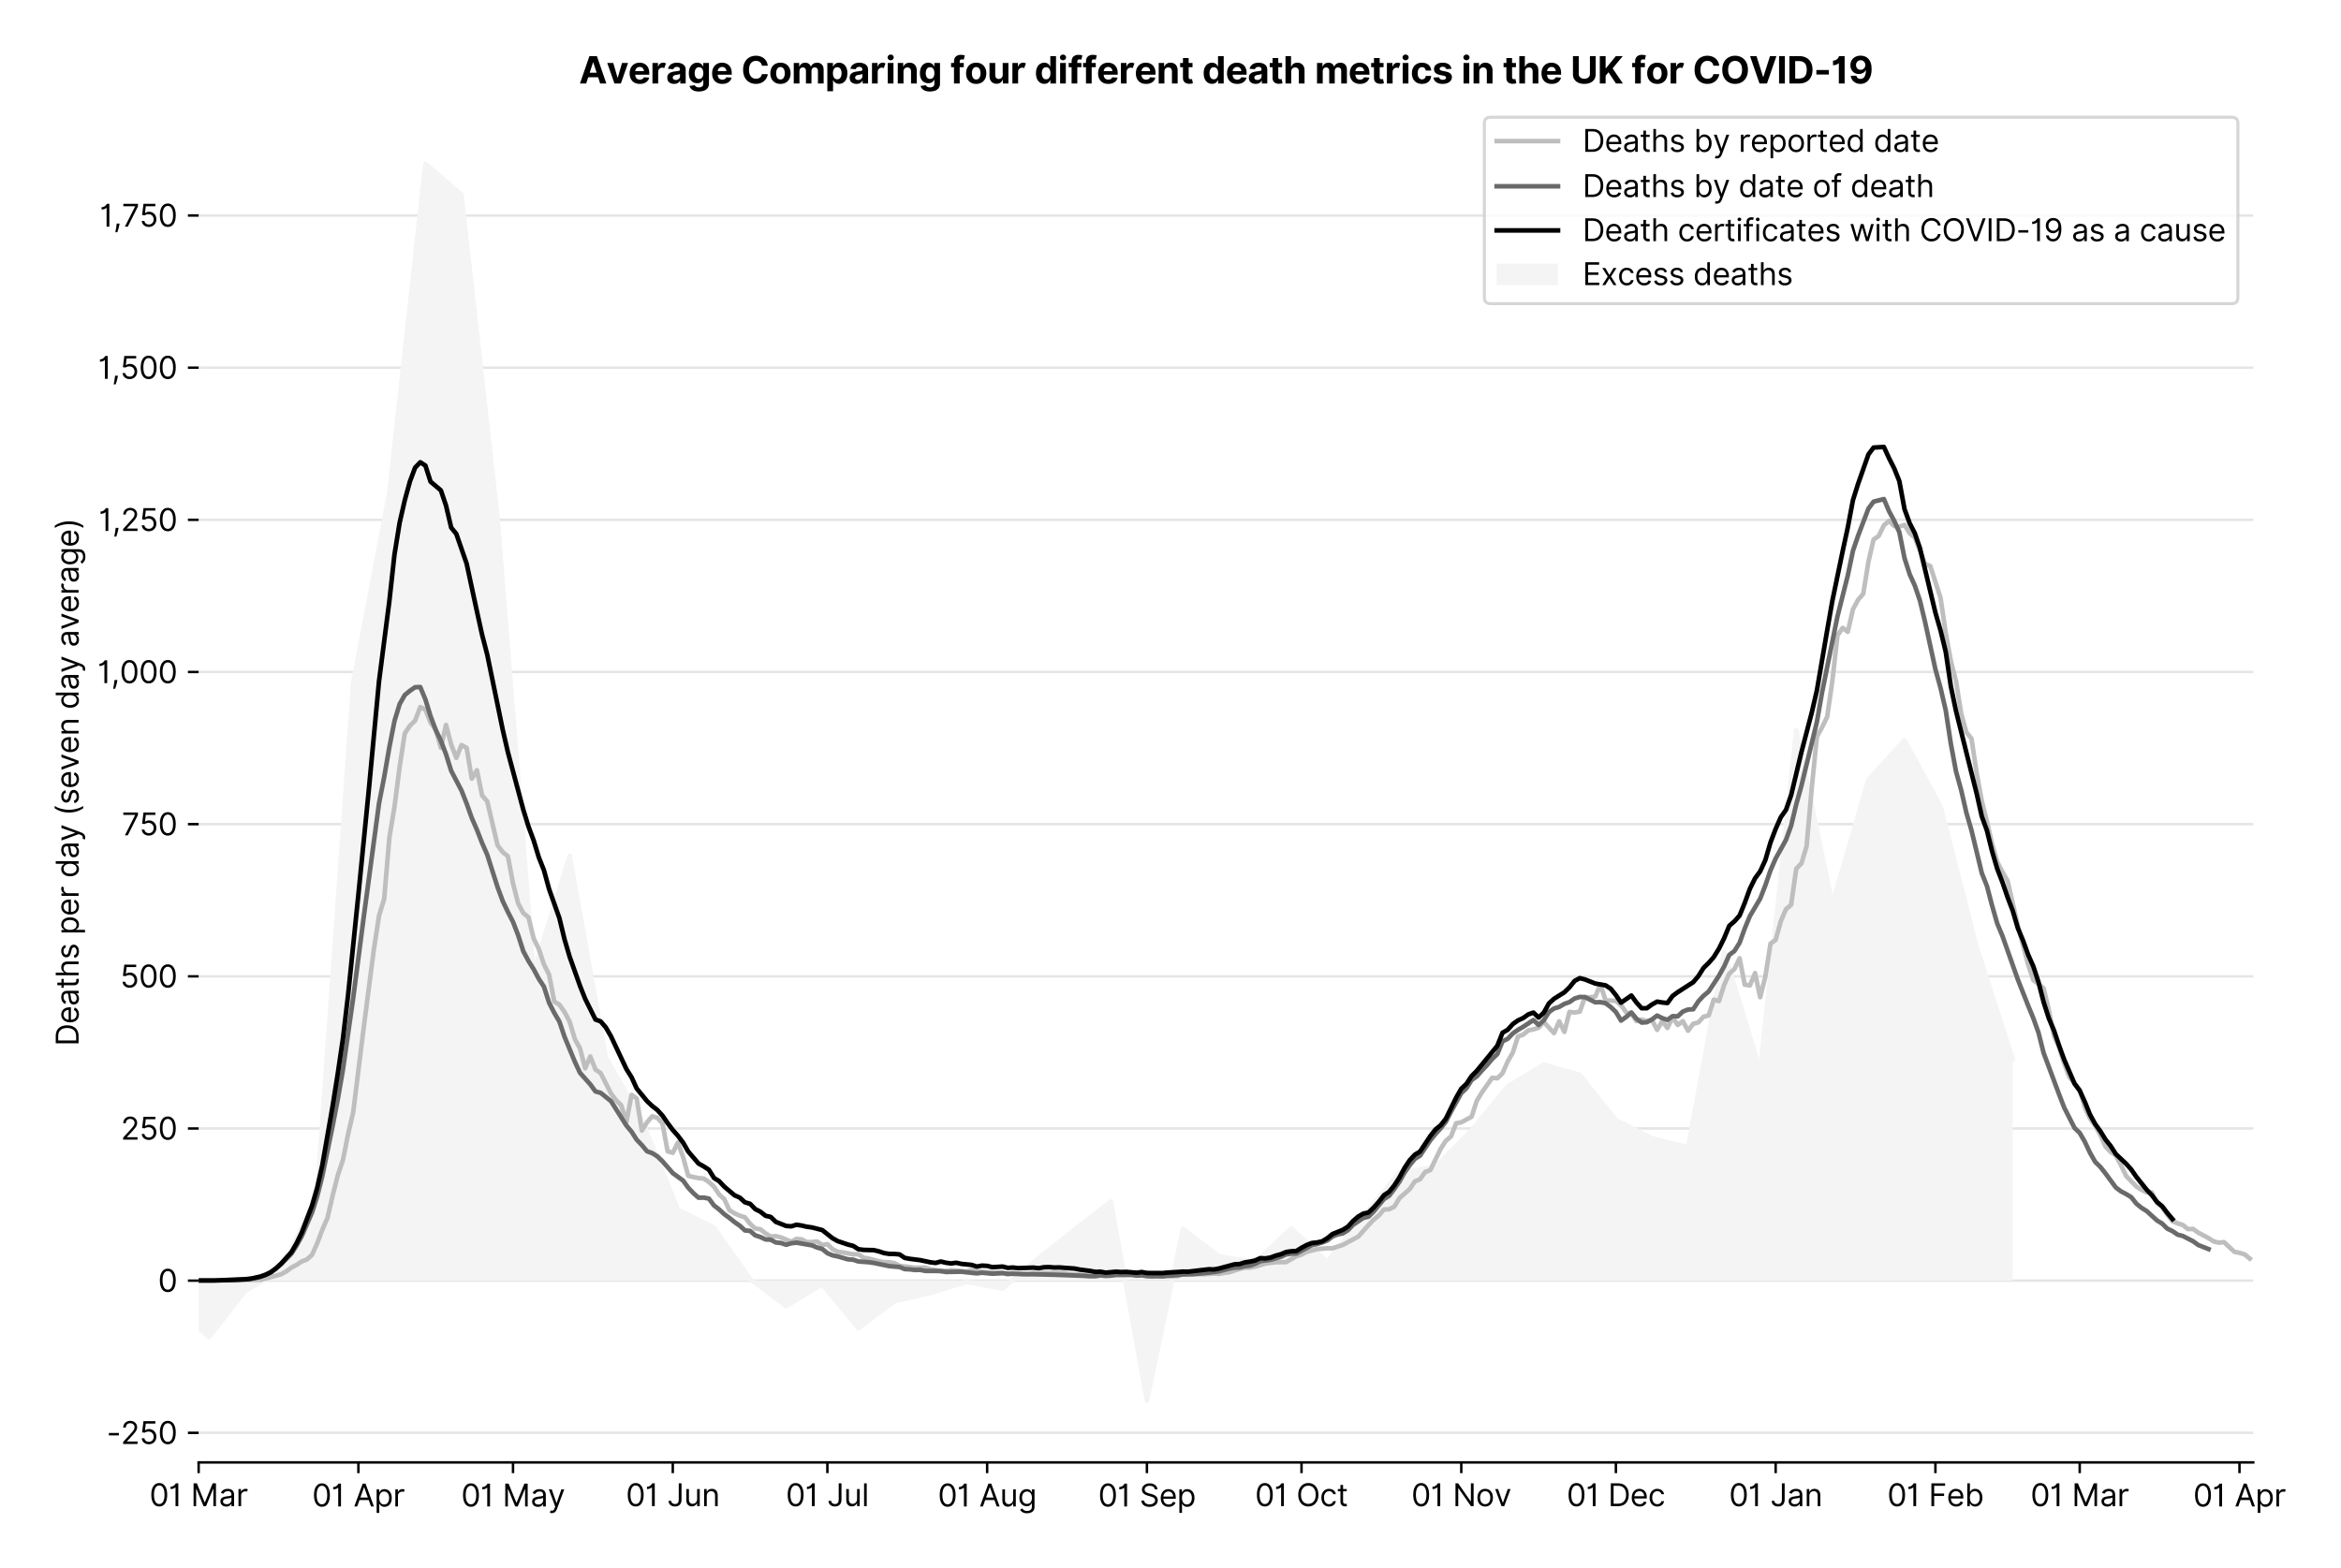 <?xml version="1.0" encoding="utf-8" standalone="no"?>
<!DOCTYPE svg PUBLIC "-//W3C//DTD SVG 1.1//EN"
  "http://www.w3.org/Graphics/SVG/1.1/DTD/svg11.dtd">
<svg version="1.1" viewBox="0 0 762.94 511.276" xmlns="http://www.w3.org/2000/svg" xmlns:xlink="http://www.w3.org/1999/xlink">
 <defs>
  <style type="text/css">*{stroke-linecap:butt;stroke-linejoin:round;}</style>
 </defs>
 <g id="figure_1">
  <g id="patch_1">
   <path d="M 0 511.276 
L 762.94 511.276 
L 762.94 0 
L 0 0 
z
" style="fill:#ffffff;"/>
  </g>
  <g id="axes_1">
   <g id="patch_2">
    <path d="M 64.739 476.745 
L 734.339 476.745 
L 734.339 33.225 
L 64.739 33.225 
z
" style="fill:#ffffff;"/>
   </g>
   <g id="matplotlib.axis_1">
    <g id="xtick_1">
     <g id="line2d_1">
      <defs>
       <path d="M 0 0 
L 0 3.5 
" id="m07615d1efa" style="stroke:#000000;stroke-width:0.8;"/>
      </defs>
      <g>
       <use style="stroke:#000000;stroke-width:0.8;" x="64.739" xlink:href="#m07615d1efa" y="476.745"/>
      </g>
     </g>
     <g id="text_1">
      <!-- 01 Mar -->
      <g transform="translate(48.702 491.018)scale(0.1 -0.1)">
       <defs>
        <path d="M 2000 -64 
Q 1230 -64 806 561 
Q 382 1186 382 2327 
Q 382 3459 809 4088 
Q 1236 4718 2000 4718 
Q 2764 4718 3191 4088 
Q 3618 3459 3618 2327 
Q 3618 1186 3194 561 
Q 2771 -64 2000 -64 
z
M 2000 436 
Q 2509 436 2791 927 
Q 3073 1418 3073 2327 
Q 3073 3234 2789 3730 
Q 2505 4227 2000 4227 
Q 1496 4227 1211 3730 
Q 927 3234 927 2327 
Q 927 1418 1210 927 
Q 1493 436 2000 436 
z
" id="Inter-Regular-30" transform="scale(0.016)"/>
        <path d="M 1973 4655 
L 1973 0 
L 1409 0 
L 1409 3836 
L 1373 3836 
Q 1341 3773 1209 3692 
Q 1077 3611 868 3551 
Q 659 3491 391 3491 
L 391 3964 
Q 661 3964 859 4061 
Q 1057 4159 1190 4291 
Q 1323 4423 1392 4529 
Q 1461 4636 1473 4655 
L 1973 4655 
z
" id="Inter-Regular-31" transform="scale(0.016)"/>
        <path id="Inter-Regular-20" transform="scale(0.016)"/>
        <path d="M 564 4655 
L 1236 4655 
L 2818 791 
L 2873 791 
L 4455 4655 
L 5127 4655 
L 5127 0 
L 4600 0 
L 4600 3536 
L 4555 3536 
L 3100 0 
L 2591 0 
L 1136 3536 
L 1091 3536 
L 1091 0 
L 564 0 
L 564 4655 
z
" id="Inter-Regular-4d" transform="scale(0.016)"/>
        <path d="M 1518 -82 
Q 1186 -82 916 44 
Q 646 170 486 410 
Q 327 650 327 991 
Q 327 1291 445 1478 
Q 564 1666 761 1773 
Q 959 1880 1199 1933 
Q 1439 1986 1682 2018 
Q 2000 2059 2199 2080 
Q 2398 2102 2490 2154 
Q 2582 2207 2582 2336 
L 2582 2355 
Q 2582 2691 2399 2877 
Q 2216 3064 1846 3064 
Q 1461 3064 1243 2895 
Q 1025 2727 936 2536 
L 427 2718 
Q 564 3036 792 3214 
Q 1021 3393 1292 3464 
Q 1564 3536 1827 3536 
Q 1996 3536 2215 3496 
Q 2434 3457 2640 3334 
Q 2846 3211 2982 2963 
Q 3118 2716 3118 2300 
L 3118 0 
L 2582 0 
L 2582 473 
L 2555 473 
Q 2500 359 2373 229 
Q 2246 100 2034 9 
Q 1823 -82 1518 -82 
z
M 1600 400 
Q 1918 400 2137 525 
Q 2357 650 2469 847 
Q 2582 1045 2582 1264 
L 2582 1755 
Q 2548 1714 2433 1681 
Q 2318 1648 2169 1624 
Q 2021 1600 1881 1583 
Q 1741 1566 1655 1555 
Q 1446 1527 1265 1467 
Q 1084 1407 974 1287 
Q 864 1168 864 964 
Q 864 684 1072 542 
Q 1280 400 1600 400 
z
" id="Inter-Regular-61" transform="scale(0.016)"/>
        <path d="M 491 0 
L 491 3491 
L 1009 3491 
L 1009 2964 
L 1046 2964 
Q 1139 3223 1389 3384 
Q 1639 3545 1955 3545 
Q 2100 3545 2209 3511 
Q 2318 3477 2400 3418 
L 2218 2964 
Q 2161 2993 2085 3010 
Q 2009 3027 1909 3027 
Q 1527 3027 1277 2794 
Q 1027 2561 1027 2209 
L 1027 0 
L 491 0 
z
" id="Inter-Regular-72" transform="scale(0.016)"/>
       </defs>
       <use xlink:href="#Inter-Regular-30"/>
       <use x="62.5" xlink:href="#Inter-Regular-31"/>
       <use x="106.676" xlink:href="#Inter-Regular-20"/>
       <use x="134.801" xlink:href="#Inter-Regular-4d"/>
       <use x="225.994" xlink:href="#Inter-Regular-61"/>
       <use x="282.386" xlink:href="#Inter-Regular-72"/>
      </g>
     </g>
    </g>
    <g id="xtick_2">
     <g id="line2d_2">
      <g>
       <use style="stroke:#000000;stroke-width:0.8;" x="116.806" xlink:href="#m07615d1efa" y="476.745"/>
      </g>
     </g>
     <g id="text_2">
      <!-- 01 Apr -->
      <g transform="translate(101.721 491.117)scale(0.1 -0.1)">
       <defs>
        <path d="M 755 0 
L 164 0 
L 1873 4655 
L 2455 4655 
L 4164 0 
L 3573 0 
L 3105 1318 
L 1223 1318 
L 755 0 
z
M 1400 1818 
L 2927 1818 
L 2182 3918 
L 2146 3918 
L 1400 1818 
z
" id="Inter-Regular-41" transform="scale(0.016)"/>
        <path d="M 491 -1309 
L 491 3491 
L 1009 3491 
L 1009 2936 
L 1073 2936 
Q 1132 3027 1237 3169 
Q 1343 3311 1542 3423 
Q 1741 3536 2082 3536 
Q 2523 3536 2859 3315 
Q 3196 3095 3384 2690 
Q 3573 2286 3573 1736 
Q 3573 1182 3384 776 
Q 3196 370 2861 148 
Q 2527 -73 2091 -73 
Q 1755 -73 1552 39 
Q 1350 152 1241 296 
Q 1132 441 1073 536 
L 1027 536 
L 1027 -1309 
L 491 -1309 
z
M 1018 1745 
Q 1018 1152 1276 780 
Q 1534 409 2018 409 
Q 2355 409 2581 587 
Q 2807 766 2921 1069 
Q 3036 1373 3036 1745 
Q 3036 2114 2923 2410 
Q 2811 2707 2585 2881 
Q 2359 3055 2018 3055 
Q 1527 3055 1272 2693 
Q 1018 2332 1018 1745 
z
" id="Inter-Regular-70" transform="scale(0.016)"/>
       </defs>
       <use xlink:href="#Inter-Regular-30"/>
       <use x="62.5" xlink:href="#Inter-Regular-31"/>
       <use x="106.676" xlink:href="#Inter-Regular-20"/>
       <use x="134.801" xlink:href="#Inter-Regular-41"/>
       <use x="202.415" xlink:href="#Inter-Regular-70"/>
       <use x="263.352" xlink:href="#Inter-Regular-72"/>
      </g>
     </g>
    </g>
    <g id="xtick_3">
     <g id="line2d_3">
      <g>
       <use style="stroke:#000000;stroke-width:0.8;" x="167.194" xlink:href="#m07615d1efa" y="476.745"/>
      </g>
     </g>
     <g id="text_3">
      <!-- 01 May -->
      <g transform="translate(150.291 491.117)scale(0.1 -0.1)">
       <defs>
        <path d="M 818 -1355 
Q 682 -1355 575 -1333 
Q 468 -1311 427 -1291 
L 564 -818 
Q 857 -893 1053 -814 
Q 1250 -736 1391 -345 
L 1509 -18 
L 218 3491 
L 800 3491 
L 1764 709 
L 1800 709 
L 2764 3491 
L 3346 3491 
L 1846 -564 
Q 1550 -1355 818 -1355 
z
" id="Inter-Regular-79" transform="scale(0.016)"/>
       </defs>
       <use xlink:href="#Inter-Regular-30"/>
       <use x="62.5" xlink:href="#Inter-Regular-31"/>
       <use x="106.676" xlink:href="#Inter-Regular-20"/>
       <use x="134.801" xlink:href="#Inter-Regular-4d"/>
       <use x="225.994" xlink:href="#Inter-Regular-61"/>
       <use x="282.386" xlink:href="#Inter-Regular-79"/>
      </g>
     </g>
    </g>
    <g id="xtick_4">
     <g id="line2d_4">
      <g>
       <use style="stroke:#000000;stroke-width:0.8;" x="219.261" xlink:href="#m07615d1efa" y="476.745"/>
      </g>
     </g>
     <g id="text_4">
      <!-- 01 Jun -->
      <g transform="translate(203.977 491.018)scale(0.1 -0.1)">
       <defs>
        <path d="M 2346 4655 
L 2909 4655 
L 2909 1327 
Q 2909 657 2549 296 
Q 2189 -64 1582 -64 
Q 1200 -64 902 76 
Q 605 216 434 475 
Q 264 734 264 1091 
L 818 1091 
Q 818 795 1034 615 
Q 1250 436 1582 436 
Q 1948 436 2147 664 
Q 2346 893 2346 1327 
L 2346 4655 
z
" id="Inter-Regular-4a" transform="scale(0.016)"/>
        <path d="M 2691 1427 
L 2691 3491 
L 3227 3491 
L 3227 0 
L 2691 0 
L 2691 591 
L 2655 591 
Q 2532 325 2273 140 
Q 2014 -45 1618 -45 
Q 1127 -45 809 280 
Q 491 605 491 1273 
L 491 3491 
L 1027 3491 
L 1027 1309 
Q 1027 927 1242 700 
Q 1457 473 1791 473 
Q 1991 473 2199 575 
Q 2407 677 2549 888 
Q 2691 1100 2691 1427 
z
" id="Inter-Regular-75" transform="scale(0.016)"/>
        <path d="M 1027 2100 
L 1027 0 
L 491 0 
L 491 3491 
L 1009 3491 
L 1009 2945 
L 1055 2945 
Q 1177 3211 1427 3373 
Q 1677 3536 2073 3536 
Q 2602 3536 2928 3211 
Q 3255 2886 3255 2218 
L 3255 0 
L 2718 0 
L 2718 2182 
Q 2718 2593 2504 2824 
Q 2291 3055 1918 3055 
Q 1534 3055 1280 2806 
Q 1027 2557 1027 2100 
z
" id="Inter-Regular-6e" transform="scale(0.016)"/>
       </defs>
       <use xlink:href="#Inter-Regular-30"/>
       <use x="62.5" xlink:href="#Inter-Regular-31"/>
       <use x="106.676" xlink:href="#Inter-Regular-20"/>
       <use x="134.801" xlink:href="#Inter-Regular-4a"/>
       <use x="189.063" xlink:href="#Inter-Regular-75"/>
       <use x="247.159" xlink:href="#Inter-Regular-6e"/>
      </g>
     </g>
    </g>
    <g id="xtick_5">
     <g id="line2d_5">
      <g>
       <use style="stroke:#000000;stroke-width:0.8;" x="269.649" xlink:href="#m07615d1efa" y="476.745"/>
      </g>
     </g>
     <g id="text_5">
      <!-- 01 Jul -->
      <g transform="translate(256.105 491.018)scale(0.1 -0.1)">
       <defs>
        <path d="M 1027 4655 
L 1027 0 
L 491 0 
L 491 4655 
L 1027 4655 
z
" id="Inter-Regular-6c" transform="scale(0.016)"/>
       </defs>
       <use xlink:href="#Inter-Regular-30"/>
       <use x="62.5" xlink:href="#Inter-Regular-31"/>
       <use x="106.676" xlink:href="#Inter-Regular-20"/>
       <use x="134.801" xlink:href="#Inter-Regular-4a"/>
       <use x="189.063" xlink:href="#Inter-Regular-75"/>
       <use x="247.159" xlink:href="#Inter-Regular-6c"/>
      </g>
     </g>
    </g>
    <g id="xtick_6">
     <g id="line2d_6">
      <g>
       <use style="stroke:#000000;stroke-width:0.8;" x="321.716" xlink:href="#m07615d1efa" y="476.745"/>
      </g>
     </g>
     <g id="text_6">
      <!-- 01 Aug -->
      <g transform="translate(305.644 491.117)scale(0.1 -0.1)">
       <defs>
        <path d="M 1900 -1382 
Q 1316 -1382 976 -1169 
Q 636 -957 473 -682 
L 900 -382 
Q 973 -477 1084 -601 
Q 1196 -725 1390 -817 
Q 1584 -909 1900 -909 
Q 2323 -909 2598 -704 
Q 2873 -500 2873 -64 
L 2873 645 
L 2827 645 
Q 2768 550 2660 410 
Q 2552 270 2351 162 
Q 2150 55 1809 55 
Q 1386 55 1051 255 
Q 716 455 521 836 
Q 327 1218 327 1764 
Q 327 2300 516 2699 
Q 705 3098 1041 3317 
Q 1377 3536 1818 3536 
Q 2159 3536 2360 3423 
Q 2561 3311 2669 3169 
Q 2777 3027 2836 2936 
L 2891 2936 
L 2891 3491 
L 3409 3491 
L 3409 -100 
Q 3409 -550 3205 -833 
Q 3002 -1116 2660 -1249 
Q 2318 -1382 1900 -1382 
z
M 1882 536 
Q 2366 536 2624 864 
Q 2882 1193 2882 1773 
Q 2882 2339 2627 2697 
Q 2373 3055 1882 3055 
Q 1541 3055 1315 2882 
Q 1089 2709 976 2418 
Q 864 2127 864 1773 
Q 864 1227 1120 881 
Q 1377 536 1882 536 
z
" id="Inter-Regular-67" transform="scale(0.016)"/>
       </defs>
       <use xlink:href="#Inter-Regular-30"/>
       <use x="62.5" xlink:href="#Inter-Regular-31"/>
       <use x="106.676" xlink:href="#Inter-Regular-20"/>
       <use x="134.801" xlink:href="#Inter-Regular-41"/>
       <use x="202.415" xlink:href="#Inter-Regular-75"/>
       <use x="260.511" xlink:href="#Inter-Regular-67"/>
      </g>
     </g>
    </g>
    <g id="xtick_7">
     <g id="line2d_7">
      <g>
       <use style="stroke:#000000;stroke-width:0.8;" x="373.783" xlink:href="#m07615d1efa" y="476.745"/>
      </g>
     </g>
     <g id="text_7">
      <!-- 01 Sep -->
      <g transform="translate(357.895 491.117)scale(0.1 -0.1)">
       <defs>
        <path d="M 3109 3491 
Q 3068 3836 2777 4027 
Q 2486 4218 2064 4218 
Q 1600 4218 1318 3999 
Q 1036 3780 1036 3445 
Q 1036 3195 1189 3042 
Q 1343 2889 1553 2803 
Q 1764 2718 1936 2673 
L 2409 2545 
Q 2591 2498 2815 2414 
Q 3039 2330 3244 2185 
Q 3450 2041 3584 1816 
Q 3718 1591 3718 1264 
Q 3718 886 3521 581 
Q 3325 277 2949 97 
Q 2573 -82 2036 -82 
Q 1286 -82 845 272 
Q 405 627 364 1200 
L 946 1200 
Q 968 936 1124 764 
Q 1280 593 1519 510 
Q 1759 427 2036 427 
Q 2359 427 2616 533 
Q 2873 639 3023 828 
Q 3173 1018 3173 1273 
Q 3173 1505 3043 1650 
Q 2914 1795 2702 1886 
Q 2491 1977 2246 2045 
L 1673 2209 
Q 1127 2366 809 2657 
Q 491 2948 491 3418 
Q 491 3809 703 4101 
Q 916 4393 1276 4555 
Q 1636 4718 2082 4718 
Q 2532 4718 2882 4558 
Q 3232 4398 3437 4120 
Q 3643 3843 3655 3491 
L 3109 3491 
z
" id="Inter-Regular-53" transform="scale(0.016)"/>
        <path d="M 1955 -73 
Q 1450 -73 1085 151 
Q 721 375 524 778 
Q 327 1182 327 1718 
Q 327 2255 524 2665 
Q 721 3075 1074 3305 
Q 1427 3536 1900 3536 
Q 2173 3536 2439 3445 
Q 2705 3355 2923 3151 
Q 3141 2948 3270 2614 
Q 3400 2280 3400 1791 
L 3400 1564 
L 866 1564 
Q 884 1005 1183 707 
Q 1482 409 1955 409 
Q 2271 409 2498 545 
Q 2725 682 2827 955 
L 3346 809 
Q 3223 414 2854 170 
Q 2486 -73 1955 -73 
z
M 866 2027 
L 2855 2027 
Q 2855 2470 2595 2762 
Q 2336 3055 1900 3055 
Q 1593 3055 1368 2911 
Q 1143 2768 1013 2533 
Q 884 2298 866 2027 
z
" id="Inter-Regular-65" transform="scale(0.016)"/>
       </defs>
       <use xlink:href="#Inter-Regular-30"/>
       <use x="62.5" xlink:href="#Inter-Regular-31"/>
       <use x="106.676" xlink:href="#Inter-Regular-20"/>
       <use x="134.801" xlink:href="#Inter-Regular-53"/>
       <use x="198.58" xlink:href="#Inter-Regular-65"/>
       <use x="256.818" xlink:href="#Inter-Regular-70"/>
      </g>
     </g>
    </g>
    <g id="xtick_8">
     <g id="line2d_8">
      <g>
       <use style="stroke:#000000;stroke-width:0.8;" x="424.171" xlink:href="#m07615d1efa" y="476.745"/>
      </g>
     </g>
     <g id="text_8">
      <!-- 01 Oct -->
      <g transform="translate(409.014 491.018)scale(0.1 -0.1)">
       <defs>
        <path d="M 4491 2327 
Q 4491 1591 4225 1054 
Q 3959 518 3495 227 
Q 3032 -64 2436 -64 
Q 1841 -64 1377 227 
Q 914 518 648 1054 
Q 382 1591 382 2327 
Q 382 3064 648 3600 
Q 914 4136 1377 4427 
Q 1841 4718 2436 4718 
Q 3032 4718 3495 4427 
Q 3959 4136 4225 3600 
Q 4491 3064 4491 2327 
z
M 3946 2327 
Q 3946 2932 3744 3348 
Q 3543 3764 3201 3977 
Q 2859 4191 2436 4191 
Q 2014 4191 1672 3977 
Q 1330 3764 1128 3348 
Q 927 2932 927 2327 
Q 927 1723 1128 1307 
Q 1330 891 1672 677 
Q 2014 464 2436 464 
Q 2859 464 3201 677 
Q 3543 891 3744 1307 
Q 3946 1723 3946 2327 
z
" id="Inter-Regular-4f" transform="scale(0.016)"/>
        <path d="M 1909 -73 
Q 1418 -73 1063 159 
Q 709 391 518 798 
Q 327 1205 327 1727 
Q 327 2259 524 2667 
Q 721 3075 1074 3305 
Q 1427 3536 1900 3536 
Q 2268 3536 2563 3400 
Q 2859 3264 3047 3018 
Q 3236 2773 3282 2445 
L 2746 2445 
Q 2684 2684 2474 2869 
Q 2264 3055 1909 3055 
Q 1439 3055 1151 2697 
Q 864 2339 864 1745 
Q 864 1139 1148 774 
Q 1432 409 1909 409 
Q 2223 409 2447 570 
Q 2671 732 2746 1018 
L 3282 1018 
Q 3236 709 3058 462 
Q 2880 216 2588 71 
Q 2296 -73 1909 -73 
z
" id="Inter-Regular-63" transform="scale(0.016)"/>
        <path d="M 2009 3491 
L 2009 3036 
L 1264 3036 
L 1264 1000 
Q 1264 773 1331 660 
Q 1398 548 1503 510 
Q 1609 473 1727 473 
Q 1816 473 1873 483 
Q 1930 493 1964 500 
L 2073 18 
Q 2018 -2 1920 -23 
Q 1823 -45 1673 -45 
Q 1446 -45 1228 52 
Q 1011 150 869 350 
Q 727 550 727 855 
L 727 3036 
L 200 3036 
L 200 3491 
L 727 3491 
L 727 4327 
L 1264 4327 
L 1264 3491 
L 2009 3491 
z
" id="Inter-Regular-74" transform="scale(0.016)"/>
       </defs>
       <use xlink:href="#Inter-Regular-30"/>
       <use x="62.5" xlink:href="#Inter-Regular-31"/>
       <use x="106.676" xlink:href="#Inter-Regular-20"/>
       <use x="134.801" xlink:href="#Inter-Regular-4f"/>
       <use x="210.938" xlink:href="#Inter-Regular-63"/>
       <use x="266.761" xlink:href="#Inter-Regular-74"/>
      </g>
     </g>
    </g>
    <g id="xtick_9">
     <g id="line2d_9">
      <g>
       <use style="stroke:#000000;stroke-width:0.8;" x="476.238" xlink:href="#m07615d1efa" y="476.745"/>
      </g>
     </g>
     <g id="text_9">
      <!-- 01 Nov -->
      <g transform="translate(459.967 491.018)scale(0.1 -0.1)">
       <defs>
        <path d="M 4255 4655 
L 4255 0 
L 3709 0 
L 1173 3655 
L 1127 3655 
L 1127 0 
L 564 0 
L 564 4655 
L 1109 4655 
L 3655 991 
L 3700 991 
L 3700 4655 
L 4255 4655 
z
" id="Inter-Regular-4e" transform="scale(0.016)"/>
        <path d="M 1909 -73 
Q 1436 -73 1080 152 
Q 725 377 526 781 
Q 327 1186 327 1727 
Q 327 2273 526 2679 
Q 725 3086 1080 3311 
Q 1436 3536 1909 3536 
Q 2382 3536 2737 3311 
Q 3093 3086 3292 2679 
Q 3491 2273 3491 1727 
Q 3491 1186 3292 781 
Q 3093 377 2737 152 
Q 2382 -73 1909 -73 
z
M 1909 409 
Q 2268 409 2500 593 
Q 2732 777 2843 1077 
Q 2955 1377 2955 1727 
Q 2955 2077 2843 2379 
Q 2732 2682 2500 2868 
Q 2268 3055 1909 3055 
Q 1550 3055 1318 2868 
Q 1086 2682 975 2379 
Q 864 2077 864 1727 
Q 864 1377 975 1077 
Q 1086 777 1318 593 
Q 1550 409 1909 409 
z
" id="Inter-Regular-6f" transform="scale(0.016)"/>
        <path d="M 3346 3491 
L 2055 0 
L 1509 0 
L 218 3491 
L 800 3491 
L 1764 709 
L 1800 709 
L 2764 3491 
L 3346 3491 
z
" id="Inter-Regular-76" transform="scale(0.016)"/>
       </defs>
       <use xlink:href="#Inter-Regular-30"/>
       <use x="62.5" xlink:href="#Inter-Regular-31"/>
       <use x="106.676" xlink:href="#Inter-Regular-20"/>
       <use x="134.801" xlink:href="#Inter-Regular-4e"/>
       <use x="210.085" xlink:href="#Inter-Regular-6f"/>
       <use x="269.744" xlink:href="#Inter-Regular-76"/>
      </g>
     </g>
    </g>
    <g id="xtick_10">
     <g id="line2d_10">
      <g>
       <use style="stroke:#000000;stroke-width:0.8;" x="526.625" xlink:href="#m07615d1efa" y="476.745"/>
      </g>
     </g>
     <g id="text_10">
      <!-- 01 Dec -->
      <g transform="translate(510.589 491.018)scale(0.1 -0.1)">
       <defs>
        <path d="M 2000 0 
L 564 0 
L 564 4655 
L 2064 4655 
Q 2741 4655 3223 4376 
Q 3705 4098 3961 3578 
Q 4218 3059 4218 2336 
Q 4218 1609 3959 1085 
Q 3700 561 3204 280 
Q 2709 0 2000 0 
z
M 1127 500 
L 1964 500 
Q 2830 500 3251 992 
Q 3673 1484 3673 2336 
Q 3673 3182 3259 3668 
Q 2846 4155 2027 4155 
L 1127 4155 
L 1127 500 
z
" id="Inter-Regular-44" transform="scale(0.016)"/>
       </defs>
       <use xlink:href="#Inter-Regular-30"/>
       <use x="62.5" xlink:href="#Inter-Regular-31"/>
       <use x="106.676" xlink:href="#Inter-Regular-20"/>
       <use x="134.801" xlink:href="#Inter-Regular-44"/>
       <use x="206.676" xlink:href="#Inter-Regular-65"/>
       <use x="264.915" xlink:href="#Inter-Regular-63"/>
      </g>
     </g>
    </g>
    <g id="xtick_11">
     <g id="line2d_11">
      <g>
       <use style="stroke:#000000;stroke-width:0.8;" x="578.692" xlink:href="#m07615d1efa" y="476.745"/>
      </g>
     </g>
     <g id="text_11">
      <!-- 01 Jan -->
      <g transform="translate(563.493 491.018)scale(0.1 -0.1)">
       <use xlink:href="#Inter-Regular-30"/>
       <use x="62.5" xlink:href="#Inter-Regular-31"/>
       <use x="106.676" xlink:href="#Inter-Regular-20"/>
       <use x="134.801" xlink:href="#Inter-Regular-4a"/>
       <use x="189.063" xlink:href="#Inter-Regular-61"/>
       <use x="245.455" xlink:href="#Inter-Regular-6e"/>
      </g>
     </g>
    </g>
    <g id="xtick_12">
     <g id="line2d_12">
      <g>
       <use style="stroke:#000000;stroke-width:0.8;" x="630.76" xlink:href="#m07615d1efa" y="476.745"/>
      </g>
     </g>
     <g id="text_12">
      <!-- 01 Feb -->
      <g transform="translate(615.071 491.018)scale(0.1 -0.1)">
       <defs>
        <path d="M 564 0 
L 564 4655 
L 3355 4655 
L 3355 4155 
L 1127 4155 
L 1127 2582 
L 3146 2582 
L 3146 2082 
L 1127 2082 
L 1127 0 
L 564 0 
z
" id="Inter-Regular-46" transform="scale(0.016)"/>
        <path d="M 564 0 
L 564 4655 
L 1100 4655 
L 1100 2936 
L 1146 2936 
Q 1205 3027 1310 3169 
Q 1416 3311 1615 3423 
Q 1814 3536 2155 3536 
Q 2596 3536 2932 3315 
Q 3268 3095 3457 2690 
Q 3646 2286 3646 1736 
Q 3646 1182 3457 776 
Q 3268 370 2934 148 
Q 2600 -73 2164 -73 
Q 1827 -73 1625 39 
Q 1423 152 1314 296 
Q 1205 441 1146 536 
L 1082 536 
L 1082 0 
L 564 0 
z
M 1091 1745 
Q 1091 1152 1349 780 
Q 1607 409 2091 409 
Q 2427 409 2653 587 
Q 2880 766 2994 1069 
Q 3109 1373 3109 1745 
Q 3109 2114 2996 2410 
Q 2884 2707 2658 2881 
Q 2432 3055 2091 3055 
Q 1600 3055 1345 2693 
Q 1091 2332 1091 1745 
z
" id="Inter-Regular-62" transform="scale(0.016)"/>
       </defs>
       <use xlink:href="#Inter-Regular-30"/>
       <use x="62.5" xlink:href="#Inter-Regular-31"/>
       <use x="106.676" xlink:href="#Inter-Regular-20"/>
       <use x="134.801" xlink:href="#Inter-Regular-46"/>
       <use x="193.466" xlink:href="#Inter-Regular-65"/>
       <use x="251.705" xlink:href="#Inter-Regular-62"/>
      </g>
     </g>
    </g>
    <g id="xtick_13">
     <g id="line2d_13">
      <g>
       <use style="stroke:#000000;stroke-width:0.8;" x="677.788" xlink:href="#m07615d1efa" y="476.745"/>
      </g>
     </g>
     <g id="text_13">
      <!-- 01 Mar -->
      <g transform="translate(661.751 491.018)scale(0.1 -0.1)">
       <use xlink:href="#Inter-Regular-30"/>
       <use x="62.5" xlink:href="#Inter-Regular-31"/>
       <use x="106.676" xlink:href="#Inter-Regular-20"/>
       <use x="134.801" xlink:href="#Inter-Regular-4d"/>
       <use x="225.994" xlink:href="#Inter-Regular-61"/>
       <use x="282.386" xlink:href="#Inter-Regular-72"/>
      </g>
     </g>
    </g>
    <g id="xtick_14">
     <g id="line2d_14">
      <g>
       <use style="stroke:#000000;stroke-width:0.8;" x="729.855" xlink:href="#m07615d1efa" y="476.745"/>
      </g>
     </g>
     <g id="text_14">
      <!-- 01 Apr -->
      <g transform="translate(714.77 491.117)scale(0.1 -0.1)">
       <use xlink:href="#Inter-Regular-30"/>
       <use x="62.5" xlink:href="#Inter-Regular-31"/>
       <use x="106.676" xlink:href="#Inter-Regular-20"/>
       <use x="134.801" xlink:href="#Inter-Regular-41"/>
       <use x="202.415" xlink:href="#Inter-Regular-70"/>
       <use x="263.352" xlink:href="#Inter-Regular-72"/>
      </g>
     </g>
    </g>
   </g>
   <g id="matplotlib.axis_2">
    <g id="ytick_1">
     <g id="line2d_15">
      <path clip-path="url(#p08109eab99)" d="M 64.739 467.102 
L 734.339 467.102 
" style="fill:none;stroke:#e5e5e5;stroke-linecap:square;stroke-width:0.8;"/>
     </g>
     <g id="line2d_16">
      <defs>
       <path d="M 0 0 
L -3.5 0 
" id="m4226ca9adf" style="stroke:#000000;stroke-width:0.8;"/>
      </defs>
      <g>
       <use style="stroke:#000000;stroke-width:0.8;" x="64.739" xlink:href="#m4226ca9adf" y="467.102"/>
      </g>
     </g>
     <g id="text_15">
      <!-- -250 -->
      <g transform="translate(34.755 470.738)scale(0.1 -0.1)">
       <defs>
        <path d="M 2491 2245 
L 2491 1745 
L 455 1745 
L 455 2245 
L 2491 2245 
z
" id="Inter-Regular-2d" transform="scale(0.016)"/>
        <path d="M 482 0 
L 482 409 
L 2018 2091 
Q 2289 2386 2464 2605 
Q 2639 2825 2724 3019 
Q 2809 3214 2809 3427 
Q 2809 3795 2553 4011 
Q 2298 4227 1918 4227 
Q 1514 4227 1275 3985 
Q 1036 3743 1036 3345 
L 500 3345 
Q 500 3755 688 4064 
Q 877 4373 1203 4545 
Q 1530 4718 1936 4718 
Q 2346 4718 2661 4545 
Q 2977 4373 3156 4079 
Q 3336 3786 3336 3427 
Q 3336 3170 3244 2926 
Q 3152 2682 2926 2383 
Q 2700 2084 2300 1655 
L 1255 536 
L 1255 500 
L 3418 500 
L 3418 0 
L 482 0 
z
" id="Inter-Regular-32" transform="scale(0.016)"/>
        <path d="M 1936 -64 
Q 1536 -64 1216 95 
Q 896 255 702 532 
Q 509 809 491 1164 
L 1036 1164 
Q 1068 848 1324 642 
Q 1580 436 1936 436 
Q 2223 436 2447 570 
Q 2671 705 2799 940 
Q 2927 1175 2927 1473 
Q 2927 1777 2794 2017 
Q 2661 2257 2429 2395 
Q 2198 2534 1900 2536 
Q 1686 2539 1461 2472 
Q 1236 2405 1091 2300 
L 564 2364 
L 846 4655 
L 3264 4655 
L 3264 4155 
L 1318 4155 
L 1155 2782 
L 1182 2782 
Q 1325 2895 1541 2970 
Q 1757 3045 1991 3045 
Q 2418 3045 2753 2842 
Q 3089 2639 3281 2286 
Q 3473 1934 3473 1482 
Q 3473 1036 3274 687 
Q 3075 339 2727 137 
Q 2380 -64 1936 -64 
z
" id="Inter-Regular-35" transform="scale(0.016)"/>
       </defs>
       <use xlink:href="#Inter-Regular-2d"/>
       <use x="46.023" xlink:href="#Inter-Regular-32"/>
       <use x="106.534" xlink:href="#Inter-Regular-35"/>
       <use x="167.33" xlink:href="#Inter-Regular-30"/>
      </g>
     </g>
    </g>
    <g id="ytick_2">
     <g id="line2d_17">
      <path clip-path="url(#p08109eab99)" d="M 64.739 417.495 
L 734.339 417.495 
" style="fill:none;stroke:#e5e5e5;stroke-linecap:square;stroke-width:0.8;"/>
     </g>
     <g id="line2d_18">
      <g>
       <use style="stroke:#000000;stroke-width:0.8;" x="64.739" xlink:href="#m4226ca9adf" y="417.495"/>
      </g>
     </g>
     <g id="text_16">
      <!-- 0 -->
      <g transform="translate(51.489 421.132)scale(0.1 -0.1)">
       <use xlink:href="#Inter-Regular-30"/>
      </g>
     </g>
    </g>
    <g id="ytick_3">
     <g id="line2d_19">
      <path clip-path="url(#p08109eab99)" d="M 64.739 367.889 
L 734.339 367.889 
" style="fill:none;stroke:#e5e5e5;stroke-linecap:square;stroke-width:0.8;"/>
     </g>
     <g id="line2d_20">
      <g>
       <use style="stroke:#000000;stroke-width:0.8;" x="64.739" xlink:href="#m4226ca9adf" y="367.889"/>
      </g>
     </g>
     <g id="text_17">
      <!-- 250 -->
      <g transform="translate(39.358 371.526)scale(0.1 -0.1)">
       <use xlink:href="#Inter-Regular-32"/>
       <use x="60.511" xlink:href="#Inter-Regular-35"/>
       <use x="121.307" xlink:href="#Inter-Regular-30"/>
      </g>
     </g>
    </g>
    <g id="ytick_4">
     <g id="line2d_21">
      <path clip-path="url(#p08109eab99)" d="M 64.739 318.283 
L 734.339 318.283 
" style="fill:none;stroke:#e5e5e5;stroke-linecap:square;stroke-width:0.8;"/>
     </g>
     <g id="line2d_22">
      <g>
       <use style="stroke:#000000;stroke-width:0.8;" x="64.739" xlink:href="#m4226ca9adf" y="318.283"/>
      </g>
     </g>
     <g id="text_18">
      <!-- 500 -->
      <g transform="translate(39.159 321.919)scale(0.1 -0.1)">
       <use xlink:href="#Inter-Regular-35"/>
       <use x="60.795" xlink:href="#Inter-Regular-30"/>
       <use x="123.295" xlink:href="#Inter-Regular-30"/>
      </g>
     </g>
    </g>
    <g id="ytick_5">
     <g id="line2d_23">
      <path clip-path="url(#p08109eab99)" d="M 64.739 268.676 
L 734.339 268.676 
" style="fill:none;stroke:#e5e5e5;stroke-linecap:square;stroke-width:0.8;"/>
     </g>
     <g id="line2d_24">
      <g>
       <use style="stroke:#000000;stroke-width:0.8;" x="64.739" xlink:href="#m4226ca9adf" y="268.676"/>
      </g>
     </g>
     <g id="text_19">
      <!-- 750 -->
      <g transform="translate(39.698 272.313)scale(0.1 -0.1)">
       <defs>
        <path d="M 627 0 
L 2709 4118 
L 2709 4155 
L 309 4155 
L 309 4655 
L 3291 4655 
L 3291 4127 
L 1218 0 
L 627 0 
z
" id="Inter-Regular-37" transform="scale(0.016)"/>
       </defs>
       <use xlink:href="#Inter-Regular-37"/>
       <use x="57.102" xlink:href="#Inter-Regular-35"/>
       <use x="117.898" xlink:href="#Inter-Regular-30"/>
      </g>
     </g>
    </g>
    <g id="ytick_6">
     <g id="line2d_25">
      <path clip-path="url(#p08109eab99)" d="M 64.739 219.07 
L 734.339 219.07 
" style="fill:none;stroke:#e5e5e5;stroke-linecap:square;stroke-width:0.8;"/>
     </g>
     <g id="line2d_26">
      <g>
       <use style="stroke:#000000;stroke-width:0.8;" x="64.739" xlink:href="#m4226ca9adf" y="219.07"/>
      </g>
     </g>
     <g id="text_20">
      <!-- 1,000 -->
      <g transform="translate(31.773 222.707)scale(0.1 -0.1)">
       <defs>
        <path d="M 1291 636 
L 1255 391 
Q 1216 132 1137 -163 
Q 1059 -459 975 -720 
Q 891 -982 836 -1136 
L 427 -1136 
Q 457 -991 504 -752 
Q 552 -514 601 -219 
Q 650 75 682 382 
L 709 636 
L 1291 636 
z
" id="Inter-Regular-2c" transform="scale(0.016)"/>
       </defs>
       <use xlink:href="#Inter-Regular-31"/>
       <use x="44.176" xlink:href="#Inter-Regular-2c"/>
       <use x="72.159" xlink:href="#Inter-Regular-30"/>
       <use x="134.659" xlink:href="#Inter-Regular-30"/>
       <use x="197.159" xlink:href="#Inter-Regular-30"/>
      </g>
     </g>
    </g>
    <g id="ytick_7">
     <g id="line2d_27">
      <path clip-path="url(#p08109eab99)" d="M 64.739 169.464 
L 734.339 169.464 
" style="fill:none;stroke:#e5e5e5;stroke-linecap:square;stroke-width:0.8;"/>
     </g>
     <g id="line2d_28">
      <g>
       <use style="stroke:#000000;stroke-width:0.8;" x="64.739" xlink:href="#m4226ca9adf" y="169.464"/>
      </g>
     </g>
     <g id="text_21">
      <!-- 1,250 -->
      <g transform="translate(32.142 173.1)scale(0.1 -0.1)">
       <use xlink:href="#Inter-Regular-31"/>
       <use x="44.176" xlink:href="#Inter-Regular-2c"/>
       <use x="72.159" xlink:href="#Inter-Regular-32"/>
       <use x="132.67" xlink:href="#Inter-Regular-35"/>
       <use x="193.466" xlink:href="#Inter-Regular-30"/>
      </g>
     </g>
    </g>
    <g id="ytick_8">
     <g id="line2d_29">
      <path clip-path="url(#p08109eab99)" d="M 64.739 119.857 
L 734.339 119.857 
" style="fill:none;stroke:#e5e5e5;stroke-linecap:square;stroke-width:0.8;"/>
     </g>
     <g id="line2d_30">
      <g>
       <use style="stroke:#000000;stroke-width:0.8;" x="64.739" xlink:href="#m4226ca9adf" y="119.857"/>
      </g>
     </g>
     <g id="text_22">
      <!-- 1,500 -->
      <g transform="translate(31.944 123.494)scale(0.1 -0.1)">
       <use xlink:href="#Inter-Regular-31"/>
       <use x="44.176" xlink:href="#Inter-Regular-2c"/>
       <use x="72.159" xlink:href="#Inter-Regular-35"/>
       <use x="132.955" xlink:href="#Inter-Regular-30"/>
       <use x="195.455" xlink:href="#Inter-Regular-30"/>
      </g>
     </g>
    </g>
    <g id="ytick_9">
     <g id="line2d_31">
      <path clip-path="url(#p08109eab99)" d="M 64.739 70.251 
L 734.339 70.251 
" style="fill:none;stroke:#e5e5e5;stroke-linecap:square;stroke-width:0.8;"/>
     </g>
     <g id="line2d_32">
      <g>
       <use style="stroke:#000000;stroke-width:0.8;" x="64.739" xlink:href="#m4226ca9adf" y="70.251"/>
      </g>
     </g>
     <g id="text_23">
      <!-- 1,750 -->
      <g transform="translate(32.483 73.888)scale(0.1 -0.1)">
       <use xlink:href="#Inter-Regular-31"/>
       <use x="44.176" xlink:href="#Inter-Regular-2c"/>
       <use x="72.159" xlink:href="#Inter-Regular-37"/>
       <use x="129.261" xlink:href="#Inter-Regular-35"/>
       <use x="190.057" xlink:href="#Inter-Regular-30"/>
      </g>
     </g>
    </g>
    <g id="text_24">
     <!-- Deaths per day (seven day average) -->
     <g transform="translate(25.614 341.002)rotate(-90)scale(0.1 -0.1)">
      <defs>
       <path d="M 1027 2100 
L 1027 0 
L 491 0 
L 491 4655 
L 1027 4655 
L 1027 2945 
L 1073 2945 
Q 1196 3216 1442 3376 
Q 1689 3536 2100 3536 
Q 2636 3536 2963 3213 
Q 3291 2891 3291 2218 
L 3291 0 
L 2755 0 
L 2755 2182 
Q 2755 2598 2540 2826 
Q 2325 3055 1946 3055 
Q 1548 3055 1287 2806 
Q 1027 2557 1027 2100 
z
" id="Inter-Regular-68" transform="scale(0.016)"/>
       <path d="M 2964 2709 
L 2482 2573 
Q 2411 2755 2245 2914 
Q 2080 3073 1727 3073 
Q 1407 3073 1194 2926 
Q 982 2780 982 2555 
Q 982 2355 1127 2239 
Q 1273 2123 1582 2045 
L 2100 1918 
Q 3027 1691 3027 973 
Q 3027 673 2855 436 
Q 2684 200 2377 63 
Q 2071 -73 1664 -73 
Q 1130 -73 780 159 
Q 430 391 336 836 
L 846 964 
Q 989 400 1655 400 
Q 2030 400 2251 560 
Q 2473 720 2473 945 
Q 2473 1316 1955 1436 
L 1373 1573 
Q 893 1686 669 1926 
Q 446 2166 446 2527 
Q 446 2823 613 3050 
Q 780 3277 1069 3406 
Q 1359 3536 1727 3536 
Q 2246 3536 2542 3309 
Q 2839 3082 2964 2709 
z
" id="Inter-Regular-73" transform="scale(0.016)"/>
       <path d="M 1809 -73 
Q 1373 -73 1039 148 
Q 705 370 516 776 
Q 327 1182 327 1736 
Q 327 2286 516 2690 
Q 705 3095 1041 3315 
Q 1377 3536 1818 3536 
Q 2159 3536 2358 3423 
Q 2557 3311 2662 3169 
Q 2768 3027 2827 2936 
L 2873 2936 
L 2873 4655 
L 3409 4655 
L 3409 0 
L 2891 0 
L 2891 536 
L 2827 536 
Q 2768 441 2659 296 
Q 2550 152 2348 39 
Q 2146 -73 1809 -73 
z
M 1882 409 
Q 2366 409 2624 780 
Q 2882 1152 2882 1745 
Q 2882 2332 2627 2693 
Q 2373 3055 1882 3055 
Q 1541 3055 1315 2881 
Q 1089 2707 976 2410 
Q 864 2114 864 1745 
Q 864 1373 978 1069 
Q 1093 766 1319 587 
Q 1546 409 1882 409 
z
" id="Inter-Regular-64" transform="scale(0.016)"/>
       <path d="M 682 1964 
Q 682 2823 906 3544 
Q 1130 4266 1546 4873 
L 2018 4873 
Q 1800 4573 1623 4095 
Q 1446 3618 1341 3061 
Q 1236 2505 1236 1964 
Q 1236 1423 1341 866 
Q 1446 309 1623 -168 
Q 1800 -645 2018 -945 
L 1546 -945 
Q 1130 -339 906 383 
Q 682 1105 682 1964 
z
" id="Inter-Regular-28" transform="scale(0.016)"/>
       <path d="M 1638 1940 
Q 1638 1081 1414 359 
Q 1191 -362 775 -969 
L 302 -969 
Q 520 -669 697 -191 
Q 875 286 979 842 
Q 1084 1399 1084 1940 
Q 1084 2481 979 3038 
Q 875 3595 697 4072 
Q 520 4549 302 4849 
L 775 4849 
Q 1191 4243 1414 3521 
Q 1638 2799 1638 1940 
z
" id="Inter-Regular-29" transform="scale(0.016)"/>
      </defs>
      <use xlink:href="#Inter-Regular-44"/>
      <use x="71.875" xlink:href="#Inter-Regular-65"/>
      <use x="130.114" xlink:href="#Inter-Regular-61"/>
      <use x="186.506" xlink:href="#Inter-Regular-74"/>
      <use x="222.869" xlink:href="#Inter-Regular-68"/>
      <use x="281.96" xlink:href="#Inter-Regular-73"/>
      <use x="334.233" xlink:href="#Inter-Regular-20"/>
      <use x="362.358" xlink:href="#Inter-Regular-70"/>
      <use x="423.296" xlink:href="#Inter-Regular-65"/>
      <use x="481.534" xlink:href="#Inter-Regular-72"/>
      <use x="519.886" xlink:href="#Inter-Regular-20"/>
      <use x="548.011" xlink:href="#Inter-Regular-64"/>
      <use x="610.085" xlink:href="#Inter-Regular-61"/>
      <use x="666.477" xlink:href="#Inter-Regular-79"/>
      <use x="722.159" xlink:href="#Inter-Regular-20"/>
      <use x="750.284" xlink:href="#Inter-Regular-28"/>
      <use x="786.506" xlink:href="#Inter-Regular-73"/>
      <use x="838.779" xlink:href="#Inter-Regular-65"/>
      <use x="897.017" xlink:href="#Inter-Regular-76"/>
      <use x="952.699" xlink:href="#Inter-Regular-65"/>
      <use x="1010.938" xlink:href="#Inter-Regular-6e"/>
      <use x="1069.46" xlink:href="#Inter-Regular-20"/>
      <use x="1097.585" xlink:href="#Inter-Regular-64"/>
      <use x="1159.659" xlink:href="#Inter-Regular-61"/>
      <use x="1216.051" xlink:href="#Inter-Regular-79"/>
      <use x="1271.733" xlink:href="#Inter-Regular-20"/>
      <use x="1299.858" xlink:href="#Inter-Regular-61"/>
      <use x="1356.25" xlink:href="#Inter-Regular-76"/>
      <use x="1411.932" xlink:href="#Inter-Regular-65"/>
      <use x="1470.171" xlink:href="#Inter-Regular-72"/>
      <use x="1508.523" xlink:href="#Inter-Regular-61"/>
      <use x="1564.915" xlink:href="#Inter-Regular-67"/>
      <use x="1625.853" xlink:href="#Inter-Regular-65"/>
      <use x="1684.091" xlink:href="#Inter-Regular-29"/>
     </g>
    </g>
   </g>
   <g id="PolyCollection_1">
    <path clip-path="url(#p08109eab99)" d="M -37.716 417.495 
L -37.716 417.495 
L -25.959 417.495 
L -14.201 417.495 
L -2.444 417.495 
L 9.313 417.495 
L 21.07 417.495 
L 32.827 417.495 
L 44.584 417.495 
L 56.341 417.495 
L 68.098 417.495 
L 79.855 417.495 
L 91.612 417.495 
L 103.37 417.495 
L 115.127 417.495 
L 126.884 417.495 
L 138.641 417.495 
L 150.398 417.495 
L 162.155 417.495 
L 173.912 417.495 
L 185.669 417.495 
L 197.426 417.495 
L 209.183 417.495 
L 220.941 417.495 
L 232.698 417.495 
L 244.455 417.495 
L 256.212 417.495 
L 267.969 417.495 
L 279.726 417.495 
L 291.483 417.495 
L 303.24 417.495 
L 314.997 417.495 
L 326.755 417.495 
L 338.512 417.495 
L 350.269 417.495 
L 362.026 417.495 
L 373.783 417.495 
L 385.54 417.495 
L 397.297 417.495 
L 409.054 417.495 
L 420.811 417.495 
L 432.568 417.495 
L 444.326 417.495 
L 456.083 417.495 
L 467.84 417.495 
L 479.597 417.495 
L 491.354 417.495 
L 503.111 417.495 
L 514.868 417.495 
L 526.625 417.495 
L 538.382 417.495 
L 550.139 417.495 
L 561.897 417.495 
L 573.654 417.495 
L 585.411 417.495 
L 597.168 417.495 
L 608.925 417.495 
L 620.682 417.495 
L 632.439 417.495 
L 644.196 417.495 
L 655.953 417.495 
L 655.953 417.495 
L 655.953 345.268 
L 644.196 308.758 
L 632.439 262.922 
L 620.682 241.294 
L 608.925 254.191 
L 597.168 294.67 
L 585.411 238.119 
L 573.654 348.84 
L 561.897 310.346 
L 550.139 374.04 
L 538.382 371.064 
L 526.625 365.111 
L 514.868 350.428 
L 503.111 347.054 
L 491.354 354.198 
L 479.597 368.484 
L 467.84 380.39 
L 456.083 382.176 
L 444.326 396.462 
L 432.568 411.344 
L 420.811 400.431 
L 409.054 411.542 
L 397.297 409.558 
L 385.54 400.629 
L 373.783 456.585 
L 362.026 391.7 
L 350.269 400.828 
L 338.512 410.154 
L 326.755 420.075 
L 314.997 417.892 
L 303.24 421.464 
L 291.483 424.242 
L 279.726 432.972 
L 267.969 418.686 
L 256.212 425.829 
L 244.455 416.9 
L 232.698 400.232 
L 220.941 394.279 
L 209.183 365.111 
L 197.426 344.673 
L 185.669 278.994 
L 173.912 316.894 
L 162.155 168.868 
L 150.398 63.505 
L 138.641 53.385 
L 126.884 160.535 
L 115.127 222.443 
L 103.37 389.517 
L 91.612 414.122 
L 79.855 420.868 
L 68.098 435.949 
L 56.341 425.035 
L 44.584 437.139 
L 32.827 435.552 
L 21.07 439.719 
L 9.313 434.361 
L -2.444 441.703 
L -14.201 424.043 
L -25.959 408.566 
L -37.716 416.106 
z
" style="fill:#f4f4f4;"/>
   </g>
   <g id="line2d_33">
    <path clip-path="url(#p08109eab99)" d="M -1 440.801 
L 9.313 434.361 
L 21.07 439.719 
L 32.827 435.552 
L 44.584 437.139 
L 56.341 425.035 
L 68.098 435.949 
L 79.855 420.868 
L 91.612 414.122 
L 103.37 389.517 
L 115.127 222.443 
L 126.884 160.535 
L 138.641 53.385 
L 150.398 63.505 
L 162.155 168.868 
L 173.912 316.894 
L 185.669 278.994 
L 197.426 344.673 
L 209.183 365.111 
L 220.941 394.279 
L 232.698 400.232 
L 244.455 416.9 
L 256.212 425.829 
L 267.969 418.686 
L 279.726 432.972 
L 291.483 424.242 
L 303.24 421.464 
L 314.997 417.892 
L 326.755 420.075 
L 338.512 410.154 
L 350.269 400.828 
L 362.026 391.7 
L 373.783 456.585 
L 385.54 400.629 
L 397.297 409.558 
L 409.054 411.542 
L 420.811 400.431 
L 432.568 411.344 
L 444.326 396.462 
L 456.083 382.176 
L 467.84 380.39 
L 479.597 368.484 
L 491.354 354.198 
L 503.111 347.054 
L 514.868 350.428 
L 526.625 365.111 
L 538.382 371.064 
L 550.139 374.04 
L 561.897 310.346 
L 573.654 348.84 
L 585.411 238.119 
L 597.168 294.67 
L 608.925 254.191 
L 620.682 241.294 
L 632.439 262.922 
L 644.196 308.758 
L 655.953 345.268 
" style="fill:none;stroke:#f4f4f4;stroke-linecap:square;stroke-width:1.5;"/>
   </g>
   <g id="line2d_34">
    <path clip-path="url(#p08109eab99)" d="M 22.749 417.495 
L 78.176 417.41 
L 79.855 417.297 
L 84.894 417.24 
L 91.612 415.426 
L 93.292 414.462 
L 94.972 413.243 
L 96.651 412.365 
L 98.331 411.231 
L 100.01 410.607 
L 101.69 409.076 
L 103.37 405.335 
L 105.049 400.884 
L 106.729 397.029 
L 108.408 389.772 
L 110.088 383.139 
L 111.767 378.15 
L 113.447 369.703 
L 115.127 362.475 
L 118.486 335.347 
L 121.845 309.495 
L 123.525 298.525 
L 125.204 293.054 
L 126.884 273.155 
L 128.563 263.007 
L 130.243 249.996 
L 131.923 239.054 
L 133.602 236.588 
L 135.282 234.944 
L 136.961 230.494 
L 138.641 231.316 
L 140.32 235.568 
L 142 237.835 
L 143.68 243.76 
L 145.359 236.333 
L 147.039 242.711 
L 148.718 247.076 
L 150.398 242.881 
L 152.078 243.816 
L 153.757 253.851 
L 155.437 251.102 
L 157.116 259.322 
L 158.796 261.25 
L 162.155 275.565 
L 163.835 277.776 
L 165.514 279.136 
L 167.194 287.98 
L 168.873 294.528 
L 170.553 297.675 
L 172.233 299.035 
L 173.912 305.924 
L 175.592 309.382 
L 177.271 314.371 
L 178.951 317.744 
L 180.631 326.503 
L 182.31 327.524 
L 183.99 329.933 
L 185.669 333.108 
L 187.349 338.777 
L 189.028 341.782 
L 190.708 348.273 
L 192.388 344.418 
L 194.067 348.67 
L 195.747 349.832 
L 199.106 356.437 
L 200.786 358.676 
L 202.465 360.349 
L 204.145 365.763 
L 205.824 356.919 
L 207.504 358.109 
L 209.183 368.569 
L 210.863 365.905 
L 212.543 363.92 
L 214.222 364.402 
L 215.902 366.273 
L 217.581 375.316 
L 219.261 375.826 
L 220.941 372.481 
L 222.62 377.243 
L 224.3 383.281 
L 225.979 383.735 
L 227.659 384.046 
L 229.339 384.216 
L 231.018 385.322 
L 232.698 386.853 
L 234.377 389.404 
L 236.057 390.935 
L 237.736 394.535 
L 239.416 395.555 
L 241.096 396.32 
L 242.775 396.831 
L 244.455 398.957 
L 246.134 400.487 
L 247.814 400.742 
L 249.494 402.075 
L 251.173 403.095 
L 252.853 402.982 
L 254.532 403.407 
L 257.891 404.796 
L 259.571 403.889 
L 261.251 404.031 
L 262.93 404.909 
L 264.61 404.909 
L 266.289 404.711 
L 267.969 405.873 
L 269.649 405.59 
L 271.328 407.234 
L 273.008 408.056 
L 274.687 408.283 
L 278.047 408.906 
L 279.726 408.878 
L 281.406 410.012 
L 283.085 410.295 
L 286.444 411.174 
L 288.124 411.457 
L 289.804 411.486 
L 291.483 411.769 
L 293.163 412.648 
L 298.202 413.3 
L 301.561 413.243 
L 303.24 413.782 
L 304.92 414.037 
L 306.599 414.462 
L 309.959 414.122 
L 311.638 414.207 
L 314.997 414.519 
L 316.677 414.037 
L 320.036 414.632 
L 326.755 414.916 
L 328.434 415.483 
L 330.114 414.972 
L 333.473 415.483 
L 335.152 415.483 
L 336.832 415.001 
L 338.512 415.142 
L 340.191 414.972 
L 346.91 415.001 
L 348.589 415.426 
L 351.948 415.568 
L 355.307 416.163 
L 356.987 415.738 
L 363.705 415.568 
L 367.065 415.199 
L 370.424 415.511 
L 372.103 415.568 
L 373.783 415.936 
L 375.463 416.106 
L 383.86 415.993 
L 385.54 415.171 
L 392.258 415.398 
L 395.618 415.142 
L 397.297 415.284 
L 398.977 414.944 
L 400.656 414.746 
L 404.015 413.64 
L 405.695 413.272 
L 407.375 413.215 
L 409.054 412.931 
L 412.413 411.911 
L 415.773 411.486 
L 419.132 411.457 
L 422.491 409.53 
L 424.171 408.991 
L 425.85 408.113 
L 429.209 407.234 
L 432.568 406.922 
L 434.248 406.95 
L 437.607 405.845 
L 442.646 403.152 
L 446.005 399.354 
L 447.685 397.624 
L 449.364 396.235 
L 451.044 394.279 
L 452.723 394.223 
L 454.403 393.372 
L 456.083 390.594 
L 459.442 387.618 
L 461.121 385.124 
L 462.801 384.443 
L 464.481 382.062 
L 466.16 381.439 
L 469.519 374.494 
L 471.199 371.914 
L 472.879 370.497 
L 474.558 366.188 
L 476.238 365.876 
L 479.597 364.062 
L 481.276 358.903 
L 482.956 356.125 
L 486.315 351.363 
L 487.995 351.533 
L 489.674 349.889 
L 491.354 346.062 
L 493.034 343.142 
L 494.713 337.898 
L 496.393 337.303 
L 498.072 335.914 
L 499.752 335.574 
L 501.431 335.035 
L 503.111 333.165 
L 506.47 336.793 
L 508.15 332.966 
L 509.829 336.396 
L 511.509 329.876 
L 513.189 330.075 
L 514.868 329.791 
L 516.548 325.057 
L 518.227 325.142 
L 519.907 324.859 
L 521.587 320.947 
L 523.266 326.135 
L 524.946 326.163 
L 526.625 326.305 
L 528.305 327.665 
L 529.984 330.046 
L 531.664 330.528 
L 533.344 332.853 
L 535.023 332.399 
L 536.703 332.853 
L 538.382 332.484 
L 540.062 335.744 
L 541.742 332.853 
L 543.421 335.12 
L 545.101 331.662 
L 546.78 334.128 
L 548.46 332.909 
L 550.139 336.028 
L 551.819 333.76 
L 553.499 333.306 
L 555.178 331.464 
L 556.858 331.039 
L 558.537 325.879 
L 560.217 326.361 
L 561.897 321.117 
L 563.576 317.404 
L 565.256 315.902 
L 566.935 312.387 
L 568.615 321.004 
L 570.295 321.259 
L 571.974 317.234 
L 573.654 325.086 
L 575.333 318.368 
L 577.013 307.624 
L 578.692 306.405 
L 580.372 300.311 
L 582.052 296.399 
L 583.731 294.982 
L 585.411 283.19 
L 587.09 281.489 
L 588.77 275.876 
L 590.45 256.913 
L 592.129 240.188 
L 593.809 237.127 
L 595.488 233.668 
L 597.168 221.961 
L 598.847 207.136 
L 600.527 204.698 
L 602.207 205.974 
L 603.886 198.604 
L 605.566 195.542 
L 607.245 193.558 
L 608.925 183.155 
L 610.605 175.898 
L 612.284 174.708 
L 613.964 171.278 
L 615.643 169.776 
L 617.323 171.505 
L 619.003 171.703 
L 620.682 171.108 
L 622.362 173.801 
L 624.041 175.246 
L 627.4 183.864 
L 629.08 184.516 
L 632.439 194.947 
L 634.119 206.371 
L 635.798 215.555 
L 637.478 222.103 
L 639.158 232.648 
L 640.837 238.714 
L 642.517 240.783 
L 644.196 252.037 
L 645.876 261.136 
L 647.555 267.854 
L 649.235 275.111 
L 650.915 280.979 
L 652.594 284.239 
L 654.274 287.158 
L 657.633 301.785 
L 660.992 314.513 
L 662.672 319.502 
L 664.351 320.72 
L 666.031 322.194 
L 667.711 329.309 
L 669.39 337.7 
L 671.07 341.413 
L 672.749 346.742 
L 674.429 351.136 
L 677.788 355.246 
L 679.468 361.057 
L 681.147 364.657 
L 682.827 366.954 
L 684.506 370.043 
L 686.186 373.785 
L 687.866 375.542 
L 689.545 376.648 
L 691.225 379.823 
L 692.904 383.366 
L 696.263 386.824 
L 697.943 387.873 
L 699.623 388.724 
L 701.302 388.752 
L 702.982 392.182 
L 704.661 393.571 
L 706.341 396.009 
L 708.021 398.106 
L 709.7 398.815 
L 711.38 399.354 
L 713.059 400.686 
L 714.739 400.629 
L 716.419 401.848 
L 719.778 403.634 
L 721.457 404.711 
L 723.137 405.108 
L 724.816 404.938 
L 728.176 408.084 
L 729.855 408.424 
L 731.535 408.935 
L 733.214 410.295 
L 733.214 410.295 
" style="fill:none;stroke:#bebebe;stroke-linecap:square;stroke-width:1.5;"/>
   </g>
   <g id="line2d_35">
    <path clip-path="url(#p08109eab99)" d="M 73.137 417.325 
L 76.496 417.24 
L 81.535 416.872 
L 83.215 416.588 
L 84.894 416.135 
L 86.574 415.511 
L 88.253 414.689 
L 89.933 413.527 
L 91.612 412.138 
L 94.972 408.708 
L 96.651 406.072 
L 98.331 403.01 
L 101.69 395.272 
L 103.37 390.028 
L 105.049 383.366 
L 108.408 367.039 
L 110.088 358.365 
L 111.767 348.67 
L 115.127 325.199 
L 118.486 299.376 
L 123.525 261.902 
L 125.204 253.341 
L 126.884 243.646 
L 128.563 235.057 
L 130.243 229.53 
L 131.923 226.582 
L 133.602 225.193 
L 135.282 224.031 
L 136.961 223.974 
L 138.641 228.028 
L 140.32 233.47 
L 142 237.949 
L 143.68 241.492 
L 145.359 245.886 
L 147.039 251.272 
L 150.398 257.706 
L 152.078 261.958 
L 153.757 266.664 
L 155.437 270.519 
L 157.116 274.828 
L 158.796 278.654 
L 162.155 289.199 
L 163.835 293.735 
L 165.514 297.278 
L 167.194 300.538 
L 168.873 304.903 
L 170.553 310.119 
L 172.233 313.265 
L 173.912 315.958 
L 175.592 319.105 
L 177.271 321.656 
L 178.951 326.9 
L 180.631 330.188 
L 182.31 333.051 
L 183.99 338.012 
L 187.349 346.147 
L 189.028 349.747 
L 192.388 353.517 
L 194.067 355.813 
L 195.747 356.267 
L 199.106 358.96 
L 204.145 366.925 
L 205.824 368.938 
L 207.504 371.546 
L 209.183 373.303 
L 210.863 375.316 
L 212.543 375.911 
L 214.222 376.96 
L 215.902 378.576 
L 219.261 382.431 
L 222.62 384.868 
L 224.3 387.193 
L 225.979 388.979 
L 227.659 390.453 
L 229.339 390.424 
L 231.018 390.736 
L 232.698 392.976 
L 234.377 394.279 
L 236.057 395.839 
L 237.736 397.057 
L 239.416 398.418 
L 241.096 399.58 
L 242.775 401.111 
L 244.455 401.281 
L 246.134 402.727 
L 247.814 403.265 
L 249.494 404.059 
L 251.173 404.144 
L 252.853 405.051 
L 254.532 405.221 
L 256.212 405.788 
L 257.891 405.306 
L 259.571 405.108 
L 264.61 405.987 
L 266.289 406.695 
L 267.969 407.177 
L 269.649 408.538 
L 271.328 409.246 
L 273.008 409.587 
L 276.367 410.55 
L 278.047 410.664 
L 279.726 411.231 
L 283.085 411.486 
L 284.765 411.713 
L 289.804 412.761 
L 293.163 413.045 
L 294.842 413.725 
L 296.522 413.81 
L 298.202 414.009 
L 299.881 413.98 
L 301.561 414.32 
L 306.599 414.349 
L 308.279 414.661 
L 313.318 414.576 
L 316.677 414.944 
L 318.357 415.114 
L 320.036 414.916 
L 323.395 415.228 
L 326.755 415.057 
L 328.434 415.228 
L 343.55 415.568 
L 356.987 416.05 
L 358.667 415.766 
L 360.346 415.936 
L 362.026 415.851 
L 363.705 415.624 
L 368.744 415.624 
L 370.424 415.851 
L 372.103 415.766 
L 373.783 416.021 
L 375.463 416.078 
L 377.142 416.021 
L 378.822 416.106 
L 380.501 415.879 
L 382.181 415.823 
L 385.54 415.483 
L 388.899 415.398 
L 395.618 414.689 
L 397.297 414.434 
L 400.656 413.555 
L 402.336 413.243 
L 404.015 413.187 
L 405.695 412.761 
L 407.375 412.591 
L 409.054 411.996 
L 410.734 411.146 
L 414.093 410.692 
L 417.452 409.7 
L 419.132 408.935 
L 420.811 408.679 
L 422.491 408.651 
L 427.53 405.93 
L 429.209 405.561 
L 430.889 405.051 
L 432.568 404.399 
L 434.248 403.124 
L 435.928 402.415 
L 437.607 402.103 
L 439.287 401.054 
L 440.966 399.297 
L 444.326 397.029 
L 446.005 396.632 
L 447.685 394.96 
L 451.044 390.878 
L 452.723 389.829 
L 454.403 387.618 
L 456.083 385.209 
L 457.762 382.232 
L 459.442 379.823 
L 461.121 377.782 
L 462.801 376.733 
L 466.16 371.716 
L 467.84 369.675 
L 469.519 367.832 
L 471.199 365.706 
L 472.879 362.418 
L 476.238 356.352 
L 477.917 354.765 
L 479.597 352.1 
L 481.276 350.909 
L 482.956 348.982 
L 484.636 347.224 
L 486.315 345.212 
L 487.995 343.624 
L 489.674 339.457 
L 491.354 338.664 
L 493.034 336.906 
L 494.713 335.716 
L 496.393 334.752 
L 499.752 332.541 
L 501.431 334.128 
L 503.111 332.654 
L 504.791 329.933 
L 506.47 328.771 
L 508.15 328.261 
L 509.829 327.268 
L 511.509 326.673 
L 513.189 325.511 
L 514.868 325.001 
L 516.548 325.057 
L 519.907 326.758 
L 521.587 326.702 
L 523.266 327.042 
L 524.946 328.289 
L 526.625 329.905 
L 528.305 332.711 
L 529.984 331.52 
L 531.664 330.075 
L 533.344 332.116 
L 535.023 333.363 
L 536.703 333.25 
L 538.382 332.342 
L 540.062 331.067 
L 541.742 331.917 
L 543.421 332.484 
L 545.101 331.265 
L 546.78 331.322 
L 548.46 329.763 
L 550.139 329.111 
L 551.819 329.026 
L 553.499 326.446 
L 555.178 324.632 
L 556.858 323.243 
L 560.217 318.084 
L 561.897 315.079 
L 563.576 311.309 
L 565.256 310.034 
L 566.935 307.369 
L 568.615 302.692 
L 570.295 298.639 
L 573.654 292.941 
L 575.333 288.632 
L 577.013 283.728 
L 578.692 279.873 
L 582.052 273.807 
L 583.731 269.187 
L 585.411 262.185 
L 587.09 256.147 
L 592.129 235.369 
L 593.809 225.76 
L 598.847 200.9 
L 602.207 187.577 
L 603.886 179.555 
L 605.566 174.623 
L 608.925 165.807 
L 610.605 163.539 
L 613.964 162.689 
L 615.643 166.657 
L 617.323 169.776 
L 619.003 173.517 
L 620.682 181.936 
L 622.362 187.18 
L 624.041 190.894 
L 625.721 195.826 
L 627.4 202.828 
L 630.76 218.191 
L 632.439 224.314 
L 634.119 231.571 
L 635.798 242.541 
L 637.478 251.498 
L 639.158 257.593 
L 640.837 264.906 
L 642.517 270.717 
L 645.876 284.635 
L 647.555 288.859 
L 649.235 295.265 
L 650.915 301.105 
L 652.594 305.102 
L 657.633 319.36 
L 660.992 327.864 
L 662.672 331.946 
L 664.351 336.651 
L 666.031 343.284 
L 671.07 356.777 
L 672.749 361.114 
L 676.108 367.719 
L 677.788 369.335 
L 679.468 372.254 
L 681.147 375.826 
L 682.827 378.774 
L 684.506 380.418 
L 686.186 382.544 
L 689.545 387.108 
L 691.225 388.383 
L 692.904 389.262 
L 694.584 390.283 
L 696.263 392.409 
L 697.943 393.769 
L 699.623 394.818 
L 702.982 397.879 
L 704.661 398.9 
L 706.341 400.544 
L 708.021 401.338 
L 709.7 402.5 
L 711.38 402.925 
L 714.739 404.654 
L 716.419 405.873 
L 719.778 407.205 
L 719.778 407.205 
" style="fill:none;stroke:#6a6a6a;stroke-linecap:square;stroke-width:1.5;"/>
   </g>
   <g id="line2d_36">
    <path clip-path="url(#p08109eab99)" d="M 22.749 417.439 
L 31.147 417.495 
L 69.778 417.439 
L 79.855 417.07 
L 81.535 416.9 
L 84.894 416.191 
L 86.574 415.596 
L 88.253 414.774 
L 89.933 413.498 
L 91.612 411.939 
L 94.972 408.198 
L 96.651 405.306 
L 98.331 401.848 
L 101.69 393.032 
L 103.37 387.25 
L 105.049 379.794 
L 108.408 360.547 
L 110.088 349.974 
L 111.767 338.579 
L 113.447 324.349 
L 116.806 291.58 
L 120.165 257.82 
L 123.525 222.075 
L 126.884 196.024 
L 128.563 180.774 
L 130.243 170.399 
L 131.923 163.057 
L 133.602 156.935 
L 135.282 152.456 
L 136.961 150.698 
L 138.641 151.776 
L 140.32 157.02 
L 143.68 159.854 
L 145.359 164.815 
L 147.039 171.987 
L 148.718 174.056 
L 152.078 183.75 
L 155.437 199.341 
L 157.116 206.938 
L 158.796 213.429 
L 163.835 237.864 
L 165.514 245.177 
L 170.553 263.999 
L 172.233 269.442 
L 173.912 273.949 
L 175.592 279.476 
L 177.271 283.7 
L 178.951 289.851 
L 182.31 299.319 
L 183.99 306.264 
L 185.669 311.961 
L 189.028 321.401 
L 190.708 325.624 
L 194.067 332.371 
L 195.747 332.966 
L 197.426 334.922 
L 199.106 337.813 
L 204.145 348.5 
L 205.824 351.193 
L 207.504 354.85 
L 210.863 358.96 
L 212.543 360.547 
L 214.222 361.851 
L 215.902 363.694 
L 217.581 366.131 
L 219.261 368.371 
L 220.941 370.27 
L 222.62 372.481 
L 224.3 375.401 
L 227.659 379.313 
L 229.339 380.248 
L 231.018 381.325 
L 232.698 384.018 
L 234.377 385.067 
L 236.057 386.853 
L 239.416 389.687 
L 241.096 390.424 
L 242.775 391.955 
L 244.455 392.437 
L 246.134 394.166 
L 247.814 395.016 
L 249.494 396.349 
L 251.173 396.717 
L 252.853 398.333 
L 256.212 399.665 
L 257.891 399.779 
L 259.571 399.268 
L 261.251 399.524 
L 262.93 399.92 
L 264.61 400.147 
L 267.969 400.998 
L 271.328 403.662 
L 273.008 404.598 
L 276.367 405.731 
L 278.047 406.157 
L 279.726 407.234 
L 281.406 407.461 
L 284.765 407.546 
L 286.444 407.942 
L 288.124 408.509 
L 289.804 408.765 
L 291.483 408.793 
L 293.163 408.935 
L 294.842 410.068 
L 296.522 410.38 
L 299.881 410.805 
L 303.24 411.514 
L 304.92 411.713 
L 306.599 411.259 
L 308.279 411.656 
L 309.959 411.883 
L 311.638 411.656 
L 313.318 412.024 
L 316.677 412.365 
L 318.357 412.903 
L 320.036 412.591 
L 321.716 412.676 
L 323.395 413.102 
L 326.755 412.903 
L 328.434 413.328 
L 330.114 413.215 
L 331.793 413.413 
L 336.832 413.243 
L 338.512 413.442 
L 340.191 413.13 
L 341.871 413.073 
L 343.55 413.215 
L 345.23 413.187 
L 350.269 413.555 
L 351.948 413.895 
L 355.307 414.32 
L 356.987 414.632 
L 358.667 414.576 
L 360.346 414.887 
L 363.705 414.576 
L 365.385 414.689 
L 367.065 414.632 
L 370.424 414.916 
L 372.103 414.689 
L 373.783 415.001 
L 378.822 415.029 
L 380.501 414.859 
L 383.86 414.661 
L 385.54 414.547 
L 387.22 414.576 
L 393.938 413.782 
L 395.618 413.839 
L 397.297 413.527 
L 402.336 412.166 
L 404.015 412.081 
L 405.695 411.542 
L 407.375 411.287 
L 409.054 410.919 
L 410.734 410.154 
L 412.413 410.239 
L 414.093 409.955 
L 415.773 409.331 
L 417.452 408.878 
L 419.132 408.169 
L 420.811 407.914 
L 422.491 407.829 
L 424.171 406.78 
L 425.85 405.873 
L 427.53 405.221 
L 429.209 405.051 
L 430.889 404.683 
L 432.568 403.662 
L 434.248 402.302 
L 437.607 400.941 
L 439.287 399.892 
L 440.966 398.05 
L 442.646 396.604 
L 444.326 395.64 
L 446.005 395.272 
L 447.685 393.684 
L 449.364 391.785 
L 451.044 389.631 
L 452.723 388.525 
L 454.403 386.456 
L 456.083 383.848 
L 457.762 380.73 
L 459.442 378.207 
L 461.121 376.421 
L 462.801 375.401 
L 466.16 370.327 
L 467.84 368.201 
L 469.519 366.84 
L 471.199 364.714 
L 474.558 357.854 
L 476.238 354.906 
L 477.917 353.347 
L 479.597 350.796 
L 481.276 349.124 
L 487.995 340.903 
L 489.674 336.679 
L 491.354 335.716 
L 493.034 333.845 
L 494.713 332.654 
L 496.393 331.889 
L 498.072 330.698 
L 499.752 330.103 
L 501.431 331.719 
L 503.111 330.16 
L 504.791 327.127 
L 506.47 325.596 
L 509.829 323.498 
L 511.509 321.854 
L 513.189 319.757 
L 514.868 318.878 
L 516.548 319.303 
L 519.907 320.635 
L 523.266 321.231 
L 524.946 322.336 
L 526.625 324.405 
L 528.305 326.872 
L 531.664 324.547 
L 533.344 326.843 
L 535.023 328.686 
L 536.703 328.686 
L 538.382 327.467 
L 540.062 326.531 
L 541.742 326.815 
L 543.421 326.985 
L 545.101 324.689 
L 546.78 323.442 
L 551.819 320.21 
L 553.499 318.226 
L 555.178 315.561 
L 556.858 313.917 
L 558.537 311.99 
L 560.217 309.268 
L 561.897 305.867 
L 563.576 301.813 
L 565.256 300.368 
L 566.935 298.468 
L 568.615 294.358 
L 570.295 289.738 
L 571.974 286.336 
L 573.654 284.04 
L 575.333 280.383 
L 577.013 274.629 
L 578.692 270.235 
L 580.372 266.409 
L 582.052 264.028 
L 583.731 259.237 
L 587.09 245.205 
L 590.45 232.336 
L 592.129 225.079 
L 595.488 205.492 
L 597.168 195.883 
L 600.527 179.697 
L 602.207 171.93 
L 603.886 163.029 
L 605.566 157.7 
L 608.925 148.147 
L 610.605 145.908 
L 613.964 145.709 
L 615.643 149.366 
L 617.323 152.683 
L 619.003 156.85 
L 620.682 165.949 
L 622.362 170.569 
L 624.041 173.829 
L 625.721 178.733 
L 630.76 199.738 
L 632.439 205.549 
L 634.119 212.494 
L 635.798 223.804 
L 637.478 231.826 
L 642.517 251.98 
L 644.196 258.67 
L 645.876 266.154 
L 647.555 270.774 
L 649.235 277.549 
L 650.915 283.246 
L 652.594 287.583 
L 654.274 292.487 
L 655.953 296.909 
L 657.633 302.607 
L 659.313 306.632 
L 660.992 311.253 
L 662.672 315.051 
L 664.351 320.182 
L 666.031 326.702 
L 667.711 331.946 
L 669.39 335.914 
L 671.07 340.903 
L 672.749 345.495 
L 676.108 353.291 
L 677.788 355.558 
L 679.468 359.243 
L 681.147 363.382 
L 682.827 366.443 
L 684.506 368.768 
L 686.186 371.489 
L 687.866 373.587 
L 689.545 376.223 
L 692.904 379.369 
L 694.584 381.268 
L 696.263 383.678 
L 699.623 387.873 
L 701.302 389.631 
L 702.982 391.842 
L 704.661 393.231 
L 706.341 395.442 
L 708.021 397.426 
L 708.021 397.426 
" style="fill:none;stroke:#000000;stroke-linecap:square;stroke-width:1.5;"/>
   </g>
   <g id="patch_3">
    <path d="M 64.739 476.745 
L 734.339 476.745 
" style="fill:none;stroke:#000000;stroke-linecap:square;stroke-linejoin:miter;stroke-width:0.8;"/>
   </g>
   <g id="text_25">
    <!-- Average Comparing four different death metrics in the UK for COVID-19 -->
    <g transform="translate(188.72 27.225)scale(0.12 -0.12)">
     <defs>
      <path d="M 1207 0 
L 152 0 
L 1759 4655 
L 3027 4655 
L 4632 0 
L 3577 0 
L 3232 1061 
L 1552 1061 
L 1207 0 
z
M 1802 1830 
L 2984 1830 
L 2411 3591 
L 2375 3591 
L 1802 1830 
z
" id="Inter-Bold-41" transform="scale(0.016)"/>
      <path d="M 3641 3491 
L 2421 0 
L 1330 0 
L 109 3491 
L 1132 3491 
L 1857 993 
L 1893 993 
L 2616 3491 
L 3641 3491 
z
" id="Inter-Bold-76" transform="scale(0.016)"/>
      <path d="M 1977 -68 
Q 1441 -68 1052 151 
Q 664 370 455 773 
Q 246 1177 246 1730 
Q 246 2268 455 2675 
Q 664 3082 1044 3309 
Q 1425 3536 1939 3536 
Q 2400 3536 2771 3340 
Q 3143 3145 3361 2751 
Q 3580 2357 3580 1764 
L 3580 1498 
L 1202 1498 
L 1202 1495 
Q 1202 1105 1416 880 
Q 1630 655 1993 655 
Q 2236 655 2413 757 
Q 2591 859 2664 1059 
L 3559 1000 
Q 3457 514 3041 223 
Q 2625 -68 1977 -68 
z
M 1202 2098 
L 2668 2098 
Q 2666 2409 2468 2611 
Q 2271 2814 1955 2814 
Q 1632 2814 1425 2604 
Q 1218 2395 1202 2098 
z
" id="Inter-Bold-65" transform="scale(0.016)"/>
      <path d="M 386 0 
L 386 3491 
L 1325 3491 
L 1325 2882 
L 1361 2882 
Q 1457 3207 1681 3374 
Q 1905 3541 2200 3541 
Q 2341 3541 2461 3507 
Q 2582 3473 2677 3414 
L 2386 2614 
Q 2318 2648 2237 2671 
Q 2157 2695 2057 2695 
Q 1764 2695 1560 2495 
Q 1357 2295 1355 1975 
L 1355 0 
L 386 0 
z
" id="Inter-Bold-72" transform="scale(0.016)"/>
      <path d="M 1382 -66 
Q 882 -66 552 195 
Q 223 457 223 975 
Q 223 1366 407 1588 
Q 591 1811 890 1914 
Q 1189 2018 1534 2050 
Q 1989 2095 2184 2145 
Q 2380 2195 2380 2364 
L 2380 2377 
Q 2380 2593 2244 2711 
Q 2109 2830 1861 2830 
Q 1600 2830 1445 2716 
Q 1291 2602 1241 2427 
L 346 2500 
Q 446 2977 842 3256 
Q 1239 3536 1866 3536 
Q 2255 3536 2593 3413 
Q 2932 3291 3140 3030 
Q 3348 2770 3348 2355 
L 3348 0 
L 2430 0 
L 2430 484 
L 2402 484 
Q 2275 241 2021 87 
Q 1768 -66 1382 -66 
z
M 1659 602 
Q 1977 602 2181 787 
Q 2386 973 2386 1248 
L 2386 1618 
Q 2330 1580 2210 1550 
Q 2091 1520 1956 1498 
Q 1821 1477 1714 1461 
Q 1459 1425 1303 1318 
Q 1148 1211 1148 1007 
Q 1148 807 1292 704 
Q 1436 602 1659 602 
z
" id="Inter-Bold-61" transform="scale(0.016)"/>
      <path d="M 1959 -1359 
Q 1255 -1359 852 -1082 
Q 450 -805 364 -409 
L 1259 -289 
Q 1318 -430 1489 -547 
Q 1661 -664 1982 -664 
Q 2298 -664 2503 -514 
Q 2709 -364 2709 -20 
L 2709 618 
L 2668 618 
Q 2573 402 2332 226 
Q 2091 50 1673 50 
Q 1280 50 958 234 
Q 636 418 446 795 
Q 257 1173 257 1752 
Q 257 2348 451 2743 
Q 646 3139 967 3337 
Q 1289 3536 1671 3536 
Q 1964 3536 2161 3437 
Q 2359 3339 2482 3193 
Q 2605 3048 2668 2905 
L 2705 2905 
L 2705 3491 
L 3666 3491 
L 3666 -34 
Q 3666 -468 3446 -763 
Q 3227 -1059 2843 -1209 
Q 2459 -1359 1959 -1359 
z
M 1980 777 
Q 2330 777 2522 1036 
Q 2714 1295 2714 1757 
Q 2714 2216 2523 2491 
Q 2332 2766 1980 2766 
Q 1621 2766 1433 2484 
Q 1246 2202 1246 1757 
Q 1246 1305 1434 1041 
Q 1623 777 1980 777 
z
" id="Inter-Bold-67" transform="scale(0.016)"/>
      <path id="Inter-Bold-20" transform="scale(0.016)"/>
      <path d="M 4511 3025 
L 3516 3025 
Q 3459 3409 3188 3628 
Q 2918 3848 2514 3848 
Q 1973 3848 1647 3451 
Q 1321 3055 1321 2327 
Q 1321 1582 1649 1194 
Q 1977 807 2507 807 
Q 2900 807 3173 1012 
Q 3446 1218 3516 1591 
L 4511 1586 
Q 4459 1159 4207 782 
Q 3955 405 3522 170 
Q 3089 -64 2491 -64 
Q 1868 -64 1378 218 
Q 889 500 606 1034 
Q 323 1568 323 2327 
Q 323 3089 609 3623 
Q 896 4157 1386 4437 
Q 1877 4718 2491 4718 
Q 3030 4718 3463 4519 
Q 3896 4320 4172 3942 
Q 4448 3564 4511 3025 
z
" id="Inter-Bold-43" transform="scale(0.016)"/>
      <path d="M 1964 -68 
Q 1434 -68 1049 158 
Q 664 384 455 789 
Q 246 1195 246 1732 
Q 246 2273 455 2678 
Q 664 3084 1049 3310 
Q 1434 3536 1964 3536 
Q 2493 3536 2878 3310 
Q 3264 3084 3473 2678 
Q 3682 2273 3682 1732 
Q 3682 1195 3473 789 
Q 3264 384 2878 158 
Q 2493 -68 1964 -68 
z
M 1968 682 
Q 2327 682 2512 982 
Q 2698 1282 2698 1739 
Q 2698 2195 2512 2496 
Q 2327 2798 1968 2798 
Q 1602 2798 1416 2496 
Q 1230 2195 1230 1739 
Q 1230 1282 1416 982 
Q 1602 682 1968 682 
z
" id="Inter-Bold-6f" transform="scale(0.016)"/>
      <path d="M 386 0 
L 386 3491 
L 1309 3491 
L 1309 2875 
L 1350 2875 
Q 1459 3184 1715 3360 
Q 1971 3536 2323 3536 
Q 2682 3536 2934 3358 
Q 3186 3180 3271 2875 
L 3307 2875 
Q 3414 3175 3694 3355 
Q 3975 3536 4359 3536 
Q 4848 3536 5153 3226 
Q 5459 2916 5459 2348 
L 5459 0 
L 4493 0 
L 4493 2157 
Q 4493 2448 4338 2593 
Q 4184 2739 3952 2739 
Q 3689 2739 3541 2570 
Q 3393 2402 3393 2132 
L 3393 0 
L 2455 0 
L 2455 2177 
Q 2455 2434 2308 2586 
Q 2161 2739 1923 2739 
Q 1682 2739 1518 2562 
Q 1355 2386 1355 2095 
L 1355 0 
L 386 0 
z
" id="Inter-Bold-6d" transform="scale(0.016)"/>
      <path d="M 386 -1309 
L 386 3491 
L 1341 3491 
L 1341 2905 
L 1384 2905 
Q 1450 3048 1570 3193 
Q 1691 3339 1888 3437 
Q 2086 3536 2377 3536 
Q 2761 3536 3081 3337 
Q 3402 3139 3596 2740 
Q 3791 2341 3791 1741 
Q 3791 1157 3602 756 
Q 3414 355 3093 149 
Q 2773 -57 2375 -57 
Q 2093 -57 1896 36 
Q 1700 130 1576 272 
Q 1452 414 1384 559 
L 1355 559 
L 1355 -1309 
L 386 -1309 
z
M 1334 1745 
Q 1334 1280 1526 997 
Q 1718 714 2068 714 
Q 2425 714 2613 1001 
Q 2802 1289 2802 1745 
Q 2802 2200 2614 2483 
Q 2427 2766 2068 2766 
Q 1716 2766 1525 2490 
Q 1334 2214 1334 1745 
z
" id="Inter-Bold-70" transform="scale(0.016)"/>
      <path d="M 386 0 
L 386 3491 
L 1355 3491 
L 1355 0 
L 386 0 
z
M 876 3941 
Q 662 3941 507 4085 
Q 353 4230 353 4432 
Q 353 4634 507 4777 
Q 662 4920 876 4920 
Q 1092 4920 1246 4777 
Q 1401 4634 1401 4432 
Q 1401 4230 1246 4085 
Q 1092 3941 876 3941 
z
" id="Inter-Bold-69" transform="scale(0.016)"/>
      <path d="M 1355 2018 
L 1355 0 
L 386 0 
L 386 3491 
L 1309 3491 
L 1309 2875 
L 1350 2875 
Q 1468 3180 1739 3358 
Q 2011 3536 2400 3536 
Q 2946 3536 3275 3185 
Q 3605 2834 3605 2223 
L 3605 0 
L 2636 0 
L 2636 2050 
Q 2639 2370 2473 2551 
Q 2307 2732 2016 2732 
Q 1723 2732 1540 2544 
Q 1357 2357 1355 2018 
z
" id="Inter-Bold-6e" transform="scale(0.016)"/>
      <path d="M 2296 3491 
L 2296 2764 
L 1602 2764 
L 1602 0 
L 634 0 
L 634 2764 
L 141 2764 
L 141 3491 
L 634 3491 
L 634 3743 
Q 634 4314 960 4593 
Q 1286 4873 1780 4873 
Q 2002 4873 2187 4839 
Q 2373 4805 2464 4777 
L 2293 4050 
Q 2236 4068 2152 4084 
Q 2068 4100 1982 4100 
Q 1768 4100 1685 4001 
Q 1602 3902 1602 3725 
L 1602 3491 
L 2296 3491 
z
" id="Inter-Bold-66" transform="scale(0.016)"/>
      <path d="M 2625 1486 
L 2625 3491 
L 3593 3491 
L 3593 0 
L 2664 0 
L 2664 634 
L 2627 634 
Q 2509 327 2235 141 
Q 1961 -45 1568 -45 
Q 1041 -45 715 306 
Q 389 657 386 1268 
L 386 3491 
L 1355 3491 
L 1355 1441 
Q 1357 1132 1520 952 
Q 1684 773 1959 773 
Q 2221 773 2424 954 
Q 2627 1136 2625 1486 
z
" id="Inter-Bold-75" transform="scale(0.016)"/>
      <path d="M 1673 -57 
Q 1275 -57 954 149 
Q 634 355 445 756 
Q 257 1157 257 1741 
Q 257 2341 451 2740 
Q 646 3139 967 3337 
Q 1289 3536 1671 3536 
Q 1964 3536 2160 3437 
Q 2357 3339 2478 3193 
Q 2600 3048 2664 2905 
L 2693 2905 
L 2693 4655 
L 3659 4655 
L 3659 0 
L 2705 0 
L 2705 559 
L 2664 559 
Q 2598 414 2473 272 
Q 2348 130 2151 36 
Q 1955 -57 1673 -57 
z
M 1980 714 
Q 2330 714 2522 997 
Q 2714 1280 2714 1745 
Q 2714 2214 2523 2490 
Q 2332 2766 1980 2766 
Q 1621 2766 1433 2483 
Q 1246 2200 1246 1745 
Q 1246 1289 1434 1001 
Q 1623 714 1980 714 
z
" id="Inter-Bold-64" transform="scale(0.016)"/>
      <path d="M 2243 3491 
L 2243 2764 
L 1586 2764 
L 1586 1073 
Q 1586 873 1677 802 
Q 1768 732 1914 732 
Q 1982 732 2050 744 
Q 2118 757 2155 764 
L 2307 43 
Q 2234 20 2102 -10 
Q 1971 -41 1782 -48 
Q 1255 -70 935 181 
Q 616 432 618 945 
L 618 2764 
L 141 2764 
L 141 3491 
L 618 3491 
L 618 4327 
L 1586 4327 
L 1586 3491 
L 2243 3491 
z
" id="Inter-Bold-74" transform="scale(0.016)"/>
      <path d="M 1355 2018 
L 1355 0 
L 386 0 
L 386 4655 
L 1327 4655 
L 1327 2875 
L 1368 2875 
Q 1489 3184 1751 3360 
Q 2014 3536 2411 3536 
Q 2957 3536 3289 3186 
Q 3621 2836 3618 2223 
L 3618 0 
L 2650 0 
L 2650 2050 
Q 2652 2373 2487 2552 
Q 2323 2732 2027 2732 
Q 1732 2732 1544 2544 
Q 1357 2357 1355 2018 
z
" id="Inter-Bold-68" transform="scale(0.016)"/>
      <path d="M 1964 -68 
Q 1427 -68 1042 160 
Q 657 389 451 795 
Q 246 1202 246 1732 
Q 246 2268 453 2674 
Q 661 3080 1045 3308 
Q 1430 3536 1959 3536 
Q 2416 3536 2760 3370 
Q 3105 3205 3303 2905 
Q 3502 2605 3523 2200 
L 2609 2200 
Q 2571 2461 2406 2621 
Q 2241 2782 1975 2782 
Q 1639 2782 1434 2511 
Q 1230 2241 1230 1745 
Q 1230 1245 1433 971 
Q 1636 698 1975 698 
Q 2225 698 2395 849 
Q 2566 1000 2609 1280 
L 3523 1280 
Q 3500 880 3305 575 
Q 3111 270 2770 101 
Q 2430 -68 1964 -68 
z
" id="Inter-Bold-63" transform="scale(0.016)"/>
      <path d="M 3291 2495 
L 2405 2441 
Q 2368 2609 2220 2729 
Q 2073 2850 1821 2850 
Q 1596 2850 1440 2755 
Q 1284 2661 1286 2505 
Q 1284 2380 1385 2293 
Q 1486 2207 1730 2155 
L 2361 2027 
Q 3368 1820 3371 1082 
Q 3371 739 3169 479 
Q 2968 220 2618 76 
Q 2268 -68 1816 -68 
Q 1123 -68 711 221 
Q 300 511 232 1011 
L 1184 1061 
Q 1230 848 1394 739 
Q 1559 630 1818 630 
Q 2073 630 2228 730 
Q 2384 830 2386 984 
Q 2380 1243 1939 1332 
L 1334 1452 
Q 321 1655 325 2450 
Q 323 2955 728 3245 
Q 1134 3536 1805 3536 
Q 2466 3536 2846 3256 
Q 3227 2977 3291 2495 
z
" id="Inter-Bold-73" transform="scale(0.016)"/>
      <path d="M 3286 4655 
L 4264 4655 
L 4264 1577 
Q 4264 1050 4016 683 
Q 3768 316 3333 125 
Q 2898 -66 2334 -66 
Q 1771 -66 1334 125 
Q 898 316 651 683 
Q 405 1050 405 1577 
L 405 4655 
L 1389 4655 
L 1389 1611 
Q 1389 1239 1658 1025 
Q 1927 811 2334 811 
Q 2748 811 3017 1025 
Q 3286 1239 3286 1611 
L 3286 4655 
z
" id="Inter-Bold-55" transform="scale(0.016)"/>
      <path d="M 405 0 
L 405 4655 
L 1389 4655 
L 1389 2602 
L 1450 2602 
L 3125 4655 
L 4305 4655 
L 2577 2570 
L 4325 0 
L 3148 0 
L 1873 1914 
L 1389 1323 
L 1389 0 
L 405 0 
z
" id="Inter-Bold-4b" transform="scale(0.016)"/>
      <path d="M 4682 2327 
Q 4682 1566 4394 1032 
Q 4107 498 3614 217 
Q 3121 -64 2502 -64 
Q 1882 -64 1389 218 
Q 896 500 609 1035 
Q 323 1570 323 2327 
Q 323 3089 609 3623 
Q 896 4157 1389 4437 
Q 1882 4718 2502 4718 
Q 3121 4718 3614 4437 
Q 4107 4157 4394 3623 
Q 4682 3089 4682 2327 
z
M 3684 2327 
Q 3684 3068 3361 3458 
Q 3039 3848 2502 3848 
Q 1966 3848 1643 3458 
Q 1321 3068 1321 2327 
Q 1321 1589 1643 1198 
Q 1966 807 2502 807 
Q 3039 807 3361 1198 
Q 3684 1589 3684 2327 
z
" id="Inter-Bold-4f" transform="scale(0.016)"/>
      <path d="M 1246 4655 
L 2371 1118 
L 2414 1118 
L 3541 4655 
L 4632 4655 
L 3027 0 
L 1759 0 
L 152 4655 
L 1246 4655 
z
" id="Inter-Bold-56" transform="scale(0.016)"/>
      <path d="M 1389 4655 
L 1389 0 
L 405 0 
L 405 4655 
L 1389 4655 
z
" id="Inter-Bold-49" transform="scale(0.016)"/>
      <path d="M 2055 0 
L 405 0 
L 405 4655 
L 2068 4655 
Q 2771 4655 3278 4376 
Q 3786 4098 4059 3577 
Q 4332 3057 4332 2332 
Q 4332 1605 4058 1082 
Q 3784 559 3274 279 
Q 2764 0 2055 0 
z
M 1389 843 
L 2014 843 
Q 2671 843 3010 1197 
Q 3350 1552 3350 2332 
Q 3350 3107 3010 3459 
Q 2671 3811 2016 3811 
L 1389 3811 
L 1389 843 
z
" id="Inter-Bold-44" transform="scale(0.016)"/>
      <path d="M 2561 2295 
L 2561 1527 
L 439 1527 
L 439 2295 
L 2561 2295 
z
" id="Inter-Bold-2d" transform="scale(0.016)"/>
      <path d="M 2305 4655 
L 2305 0 
L 1323 0 
L 1323 3450 
L 1280 3450 
Q 1205 3334 961 3219 
Q 718 3105 332 3105 
L 332 3886 
Q 632 3886 857 4019 
Q 1082 4152 1209 4333 
Q 1336 4514 1341 4655 
L 2305 4655 
z
" id="Inter-Bold-31" transform="scale(0.016)"/>
      <path d="M 2061 4732 
Q 2421 4732 2753 4612 
Q 3086 4493 3348 4227 
Q 3611 3961 3766 3523 
Q 3921 3086 3921 2448 
Q 3921 1659 3686 1096 
Q 3452 534 3028 235 
Q 2605 -64 2027 -64 
Q 1561 -64 1204 117 
Q 848 298 631 610 
Q 414 923 368 1314 
L 1339 1314 
Q 1396 1059 1577 919 
Q 1759 780 2027 780 
Q 2482 780 2718 1176 
Q 2955 1573 2957 2264 
L 2925 2264 
Q 2771 1957 2453 1782 
Q 2136 1607 1752 1607 
Q 1341 1607 1016 1801 
Q 691 1995 506 2334 
Q 321 2673 323 3109 
Q 321 3582 539 3949 
Q 757 4316 1149 4525 
Q 1541 4734 2061 4732 
z
M 2068 3959 
Q 1725 3959 1500 3722 
Q 1275 3486 1277 3136 
Q 1275 2791 1496 2555 
Q 1718 2320 2059 2320 
Q 2284 2320 2465 2431 
Q 2646 2543 2751 2729 
Q 2857 2916 2859 3141 
Q 2857 3366 2753 3551 
Q 2650 3736 2473 3847 
Q 2296 3959 2068 3959 
z
" id="Inter-Bold-39" transform="scale(0.016)"/>
     </defs>
     <use xlink:href="#Inter-Bold-41"/>
     <use x="74.787" xlink:href="#Inter-Bold-76"/>
     <use x="133.381" xlink:href="#Inter-Bold-65"/>
     <use x="193.146" xlink:href="#Inter-Bold-72"/>
     <use x="236.009" xlink:href="#Inter-Bold-61"/>
     <use x="294.034" xlink:href="#Inter-Bold-67"/>
     <use x="357.351" xlink:href="#Inter-Bold-65"/>
     <use x="417.117" xlink:href="#Inter-Bold-20"/>
     <use x="440.305" xlink:href="#Inter-Bold-43"/>
     <use x="515.519" xlink:href="#Inter-Bold-6f"/>
     <use x="576.882" xlink:href="#Inter-Bold-6d"/>
     <use x="668.075" xlink:href="#Inter-Bold-70"/>
     <use x="731.321" xlink:href="#Inter-Bold-61"/>
     <use x="789.347" xlink:href="#Inter-Bold-72"/>
     <use x="832.209" xlink:href="#Inter-Bold-69"/>
     <use x="859.411" xlink:href="#Inter-Bold-6e"/>
     <use x="921.591" xlink:href="#Inter-Bold-67"/>
     <use x="984.908" xlink:href="#Inter-Bold-20"/>
     <use x="1008.097" xlink:href="#Inter-Bold-66"/>
     <use x="1047.159" xlink:href="#Inter-Bold-6f"/>
     <use x="1108.523" xlink:href="#Inter-Bold-75"/>
     <use x="1170.703" xlink:href="#Inter-Bold-72"/>
     <use x="1213.566" xlink:href="#Inter-Bold-20"/>
     <use x="1236.754" xlink:href="#Inter-Bold-64"/>
     <use x="1300.284" xlink:href="#Inter-Bold-69"/>
     <use x="1327.486" xlink:href="#Inter-Bold-66"/>
     <use x="1366.549" xlink:href="#Inter-Bold-66"/>
     <use x="1405.611" xlink:href="#Inter-Bold-65"/>
     <use x="1465.377" xlink:href="#Inter-Bold-72"/>
     <use x="1508.239" xlink:href="#Inter-Bold-65"/>
     <use x="1568.005" xlink:href="#Inter-Bold-6e"/>
     <use x="1630.185" xlink:href="#Inter-Bold-74"/>
     <use x="1669.034" xlink:href="#Inter-Bold-20"/>
     <use x="1692.223" xlink:href="#Inter-Bold-64"/>
     <use x="1755.753" xlink:href="#Inter-Bold-65"/>
     <use x="1815.519" xlink:href="#Inter-Bold-61"/>
     <use x="1873.544" xlink:href="#Inter-Bold-74"/>
     <use x="1912.394" xlink:href="#Inter-Bold-68"/>
     <use x="1974.823" xlink:href="#Inter-Bold-20"/>
     <use x="1998.012" xlink:href="#Inter-Bold-6d"/>
     <use x="2089.205" xlink:href="#Inter-Bold-65"/>
     <use x="2148.971" xlink:href="#Inter-Bold-74"/>
     <use x="2187.82" xlink:href="#Inter-Bold-72"/>
     <use x="2230.682" xlink:href="#Inter-Bold-69"/>
     <use x="2257.884" xlink:href="#Inter-Bold-63"/>
     <use x="2316.62" xlink:href="#Inter-Bold-73"/>
     <use x="2372.799" xlink:href="#Inter-Bold-20"/>
     <use x="2395.988" xlink:href="#Inter-Bold-69"/>
     <use x="2423.189" xlink:href="#Inter-Bold-6e"/>
     <use x="2485.37" xlink:href="#Inter-Bold-20"/>
     <use x="2508.559" xlink:href="#Inter-Bold-74"/>
     <use x="2547.408" xlink:href="#Inter-Bold-68"/>
     <use x="2609.837" xlink:href="#Inter-Bold-65"/>
     <use x="2669.603" xlink:href="#Inter-Bold-20"/>
     <use x="2692.792" xlink:href="#Inter-Bold-55"/>
     <use x="2765.732" xlink:href="#Inter-Bold-4b"/>
     <use x="2834.695" xlink:href="#Inter-Bold-20"/>
     <use x="2857.884" xlink:href="#Inter-Bold-66"/>
     <use x="2896.947" xlink:href="#Inter-Bold-6f"/>
     <use x="2958.31" xlink:href="#Inter-Bold-72"/>
     <use x="3001.172" xlink:href="#Inter-Bold-20"/>
     <use x="3024.361" xlink:href="#Inter-Bold-43"/>
     <use x="3099.574" xlink:href="#Inter-Bold-4f"/>
     <use x="3177.77" xlink:href="#Inter-Bold-56"/>
     <use x="3252.557" xlink:href="#Inter-Bold-49"/>
     <use x="3280.611" xlink:href="#Inter-Bold-44"/>
     <use x="3353.339" xlink:href="#Inter-Bold-2d"/>
     <use x="3400.214" xlink:href="#Inter-Bold-31"/>
     <use x="3447.621" xlink:href="#Inter-Bold-39"/>
    </g>
   </g>
   <g id="legend_1">
    <g id="patch_4">
     <path d="M 485.764 98.984 
L 727.339 98.984 
Q 729.339 98.984 729.339 96.984 
L 729.339 40.225 
Q 729.339 38.225 727.339 38.225 
L 485.764 38.225 
Q 483.764 38.225 483.764 40.225 
L 483.764 96.984 
Q 483.764 98.984 485.764 98.984 
z
" style="fill:#ffffff;opacity:0.8;stroke:#cccccc;stroke-linejoin:miter;"/>
    </g>
    <g id="line2d_37">
     <path d="M 487.764 45.998 
L 507.764 45.998 
" style="fill:none;stroke:#bebebe;stroke-linecap:square;stroke-width:1.5;"/>
    </g>
    <g id="line2d_38"/>
    <g id="text_26">
     <!-- Deaths by reported date -->
     <g transform="translate(515.764 49.498)scale(0.1 -0.1)">
      <use xlink:href="#Inter-Regular-44"/>
      <use x="71.875" xlink:href="#Inter-Regular-65"/>
      <use x="130.114" xlink:href="#Inter-Regular-61"/>
      <use x="186.506" xlink:href="#Inter-Regular-74"/>
      <use x="222.869" xlink:href="#Inter-Regular-68"/>
      <use x="281.96" xlink:href="#Inter-Regular-73"/>
      <use x="334.233" xlink:href="#Inter-Regular-20"/>
      <use x="362.358" xlink:href="#Inter-Regular-62"/>
      <use x="424.432" xlink:href="#Inter-Regular-79"/>
      <use x="480.114" xlink:href="#Inter-Regular-20"/>
      <use x="508.239" xlink:href="#Inter-Regular-72"/>
      <use x="546.591" xlink:href="#Inter-Regular-65"/>
      <use x="604.83" xlink:href="#Inter-Regular-70"/>
      <use x="665.767" xlink:href="#Inter-Regular-6f"/>
      <use x="725.426" xlink:href="#Inter-Regular-72"/>
      <use x="763.779" xlink:href="#Inter-Regular-74"/>
      <use x="800.142" xlink:href="#Inter-Regular-65"/>
      <use x="858.381" xlink:href="#Inter-Regular-64"/>
      <use x="920.455" xlink:href="#Inter-Regular-20"/>
      <use x="948.58" xlink:href="#Inter-Regular-64"/>
      <use x="1010.654" xlink:href="#Inter-Regular-61"/>
      <use x="1067.046" xlink:href="#Inter-Regular-74"/>
      <use x="1103.409" xlink:href="#Inter-Regular-65"/>
     </g>
    </g>
    <g id="line2d_39">
     <path d="M 487.764 60.73 
L 507.764 60.73 
" style="fill:none;stroke:#6a6a6a;stroke-linecap:square;stroke-width:1.5;"/>
    </g>
    <g id="line2d_40"/>
    <g id="text_27">
     <!-- Deaths by date of death -->
     <g transform="translate(515.764 64.23)scale(0.1 -0.1)">
      <defs>
       <path d="M 2046 3491 
L 2046 3036 
L 1264 3036 
L 1264 0 
L 727 0 
L 727 3036 
L 164 3036 
L 164 3491 
L 727 3491 
L 727 3973 
Q 727 4273 868 4473 
Q 1009 4673 1234 4773 
Q 1459 4873 1709 4873 
Q 1907 4873 2032 4841 
Q 2157 4809 2218 4782 
L 2064 4318 
Q 2023 4332 1951 4352 
Q 1880 4373 1764 4373 
Q 1498 4373 1381 4239 
Q 1264 4105 1264 3845 
L 1264 3491 
L 2046 3491 
z
" id="Inter-Regular-66" transform="scale(0.016)"/>
      </defs>
      <use xlink:href="#Inter-Regular-44"/>
      <use x="71.875" xlink:href="#Inter-Regular-65"/>
      <use x="130.114" xlink:href="#Inter-Regular-61"/>
      <use x="186.506" xlink:href="#Inter-Regular-74"/>
      <use x="222.869" xlink:href="#Inter-Regular-68"/>
      <use x="281.96" xlink:href="#Inter-Regular-73"/>
      <use x="334.233" xlink:href="#Inter-Regular-20"/>
      <use x="362.358" xlink:href="#Inter-Regular-62"/>
      <use x="424.432" xlink:href="#Inter-Regular-79"/>
      <use x="480.114" xlink:href="#Inter-Regular-20"/>
      <use x="508.239" xlink:href="#Inter-Regular-64"/>
      <use x="570.313" xlink:href="#Inter-Regular-61"/>
      <use x="626.705" xlink:href="#Inter-Regular-74"/>
      <use x="663.068" xlink:href="#Inter-Regular-65"/>
      <use x="721.307" xlink:href="#Inter-Regular-20"/>
      <use x="749.432" xlink:href="#Inter-Regular-6f"/>
      <use x="809.091" xlink:href="#Inter-Regular-66"/>
      <use x="845.171" xlink:href="#Inter-Regular-20"/>
      <use x="873.296" xlink:href="#Inter-Regular-64"/>
      <use x="935.37" xlink:href="#Inter-Regular-65"/>
      <use x="993.608" xlink:href="#Inter-Regular-61"/>
      <use x="1050" xlink:href="#Inter-Regular-74"/>
      <use x="1086.364" xlink:href="#Inter-Regular-68"/>
     </g>
    </g>
    <g id="line2d_41">
     <path d="M 487.764 75.12 
L 507.764 75.12 
" style="fill:none;stroke:#000000;stroke-linecap:square;stroke-width:1.5;"/>
    </g>
    <g id="line2d_42"/>
    <g id="text_28">
     <!-- Death certificates with COVID-19 as a cause -->
     <g transform="translate(515.764 78.62)scale(0.1 -0.1)">
      <defs>
       <path d="M 491 0 
L 491 3491 
L 1027 3491 
L 1027 0 
L 491 0 
z
M 764 4073 
Q 607 4073 494 4179 
Q 382 4286 382 4436 
Q 382 4586 494 4693 
Q 607 4800 764 4800 
Q 921 4800 1033 4693 
Q 1146 4586 1146 4436 
Q 1146 4286 1033 4179 
Q 921 4073 764 4073 
z
" id="Inter-Regular-69" transform="scale(0.016)"/>
       <path d="M 1282 0 
L 218 3491 
L 782 3491 
L 1536 818 
L 1573 818 
L 2318 3491 
L 2891 3491 
L 3627 827 
L 3664 827 
L 4418 3491 
L 4982 3491 
L 3918 0 
L 3391 0 
L 2627 2682 
L 2573 2682 
L 1809 0 
L 1282 0 
z
" id="Inter-Regular-77" transform="scale(0.016)"/>
       <path d="M 4309 3200 
L 3746 3200 
Q 3677 3523 3484 3743 
Q 3291 3964 3018 4077 
Q 2746 4191 2436 4191 
Q 2014 4191 1672 3977 
Q 1330 3764 1128 3348 
Q 927 2932 927 2327 
Q 927 1723 1128 1307 
Q 1330 891 1672 677 
Q 2014 464 2436 464 
Q 2746 464 3018 577 
Q 3291 691 3484 911 
Q 3677 1132 3746 1455 
L 4309 1455 
Q 4223 977 3957 637 
Q 3691 298 3298 117 
Q 2905 -64 2436 -64 
Q 1841 -64 1377 227 
Q 914 518 648 1054 
Q 382 1591 382 2327 
Q 382 3064 648 3600 
Q 914 4136 1377 4427 
Q 1841 4718 2436 4718 
Q 2905 4718 3298 4537 
Q 3691 4357 3957 4017 
Q 4223 3677 4309 3200 
z
" id="Inter-Regular-43" transform="scale(0.016)"/>
       <path d="M 755 4655 
L 2136 736 
L 2191 736 
L 3573 4655 
L 4164 4655 
L 2455 0 
L 1873 0 
L 164 4655 
L 755 4655 
z
" id="Inter-Regular-56" transform="scale(0.016)"/>
       <path d="M 1127 4655 
L 1127 0 
L 564 0 
L 564 4655 
L 1127 4655 
z
" id="Inter-Regular-49" transform="scale(0.016)"/>
       <path d="M 1964 4727 
Q 2250 4725 2536 4618 
Q 2823 4511 3059 4263 
Q 3296 4016 3439 3590 
Q 3582 3164 3582 2518 
Q 3582 1277 3128 606 
Q 2675 -64 1891 -64 
Q 1305 -64 916 278 
Q 527 620 446 1173 
L 1000 1173 
Q 1075 852 1299 644 
Q 1523 436 1891 436 
Q 2430 436 2742 906 
Q 3055 1377 3055 2236 
L 3018 2236 
Q 2827 1950 2530 1784 
Q 2234 1618 1873 1618 
Q 1473 1618 1140 1817 
Q 807 2016 608 2365 
Q 409 2714 409 3164 
Q 409 3595 601 3952 
Q 793 4309 1142 4520 
Q 1491 4732 1964 4727 
z
M 1964 4227 
Q 1677 4227 1449 4084 
Q 1221 3941 1088 3700 
Q 955 3459 955 3164 
Q 955 2873 1083 2635 
Q 1211 2398 1435 2258 
Q 1659 2118 1946 2118 
Q 2232 2118 2465 2266 
Q 2698 2414 2835 2654 
Q 2973 2895 2973 3173 
Q 2973 3450 2842 3691 
Q 2711 3932 2483 4079 
Q 2255 4227 1964 4227 
z
" id="Inter-Regular-39" transform="scale(0.016)"/>
      </defs>
      <use xlink:href="#Inter-Regular-44"/>
      <use x="71.875" xlink:href="#Inter-Regular-65"/>
      <use x="130.114" xlink:href="#Inter-Regular-61"/>
      <use x="186.506" xlink:href="#Inter-Regular-74"/>
      <use x="222.869" xlink:href="#Inter-Regular-68"/>
      <use x="281.96" xlink:href="#Inter-Regular-20"/>
      <use x="310.085" xlink:href="#Inter-Regular-63"/>
      <use x="365.909" xlink:href="#Inter-Regular-65"/>
      <use x="424.148" xlink:href="#Inter-Regular-72"/>
      <use x="462.5" xlink:href="#Inter-Regular-74"/>
      <use x="498.864" xlink:href="#Inter-Regular-69"/>
      <use x="522.585" xlink:href="#Inter-Regular-66"/>
      <use x="558.665" xlink:href="#Inter-Regular-69"/>
      <use x="582.386" xlink:href="#Inter-Regular-63"/>
      <use x="638.21" xlink:href="#Inter-Regular-61"/>
      <use x="694.602" xlink:href="#Inter-Regular-74"/>
      <use x="730.966" xlink:href="#Inter-Regular-65"/>
      <use x="789.205" xlink:href="#Inter-Regular-73"/>
      <use x="841.477" xlink:href="#Inter-Regular-20"/>
      <use x="869.602" xlink:href="#Inter-Regular-77"/>
      <use x="950.852" xlink:href="#Inter-Regular-69"/>
      <use x="974.574" xlink:href="#Inter-Regular-74"/>
      <use x="1010.938" xlink:href="#Inter-Regular-68"/>
      <use x="1070.029" xlink:href="#Inter-Regular-20"/>
      <use x="1098.154" xlink:href="#Inter-Regular-43"/>
      <use x="1170.881" xlink:href="#Inter-Regular-4f"/>
      <use x="1247.017" xlink:href="#Inter-Regular-56"/>
      <use x="1314.631" xlink:href="#Inter-Regular-49"/>
      <use x="1341.051" xlink:href="#Inter-Regular-44"/>
      <use x="1412.926" xlink:href="#Inter-Regular-2d"/>
      <use x="1458.949" xlink:href="#Inter-Regular-31"/>
      <use x="1503.125" xlink:href="#Inter-Regular-39"/>
      <use x="1565.483" xlink:href="#Inter-Regular-20"/>
      <use x="1593.608" xlink:href="#Inter-Regular-61"/>
      <use x="1650" xlink:href="#Inter-Regular-73"/>
      <use x="1702.273" xlink:href="#Inter-Regular-20"/>
      <use x="1730.398" xlink:href="#Inter-Regular-61"/>
      <use x="1786.79" xlink:href="#Inter-Regular-20"/>
      <use x="1814.915" xlink:href="#Inter-Regular-63"/>
      <use x="1870.739" xlink:href="#Inter-Regular-61"/>
      <use x="1927.131" xlink:href="#Inter-Regular-75"/>
      <use x="1985.228" xlink:href="#Inter-Regular-73"/>
      <use x="2037.5" xlink:href="#Inter-Regular-65"/>
     </g>
    </g>
    <g id="patch_5">
     <path d="M 487.764 92.939 
L 507.764 92.939 
L 507.764 85.939 
L 487.764 85.939 
z
" style="fill:#f4f4f4;"/>
    </g>
    <g id="text_29">
     <!-- Excess deaths -->
     <g transform="translate(515.764 92.939)scale(0.1 -0.1)">
      <defs>
       <path d="M 564 0 
L 564 4655 
L 3373 4655 
L 3373 4155 
L 1127 4155 
L 1127 2582 
L 3227 2582 
L 3227 2082 
L 1127 2082 
L 1127 500 
L 3409 500 
L 3409 0 
L 564 0 
z
" id="Inter-Regular-45" transform="scale(0.016)"/>
       <path d="M 891 3491 
L 1727 2064 
L 2564 3491 
L 3182 3491 
L 2055 1745 
L 3182 0 
L 2564 0 
L 1727 1355 
L 891 0 
L 273 0 
L 1382 1745 
L 273 3491 
L 891 3491 
z
" id="Inter-Regular-78" transform="scale(0.016)"/>
      </defs>
      <use xlink:href="#Inter-Regular-45"/>
      <use x="59.801" xlink:href="#Inter-Regular-78"/>
      <use x="113.778" xlink:href="#Inter-Regular-63"/>
      <use x="169.602" xlink:href="#Inter-Regular-65"/>
      <use x="227.841" xlink:href="#Inter-Regular-73"/>
      <use x="280.114" xlink:href="#Inter-Regular-73"/>
      <use x="332.386" xlink:href="#Inter-Regular-20"/>
      <use x="360.511" xlink:href="#Inter-Regular-64"/>
      <use x="422.585" xlink:href="#Inter-Regular-65"/>
      <use x="480.824" xlink:href="#Inter-Regular-61"/>
      <use x="537.216" xlink:href="#Inter-Regular-74"/>
      <use x="573.58" xlink:href="#Inter-Regular-68"/>
      <use x="632.671" xlink:href="#Inter-Regular-73"/>
     </g>
    </g>
   </g>
  </g>
 </g>
 <defs>
  <clipPath id="p08109eab99">
   <rect height="443.52" width="669.6" x="64.739" y="33.225"/>
  </clipPath>
 </defs>
</svg>
